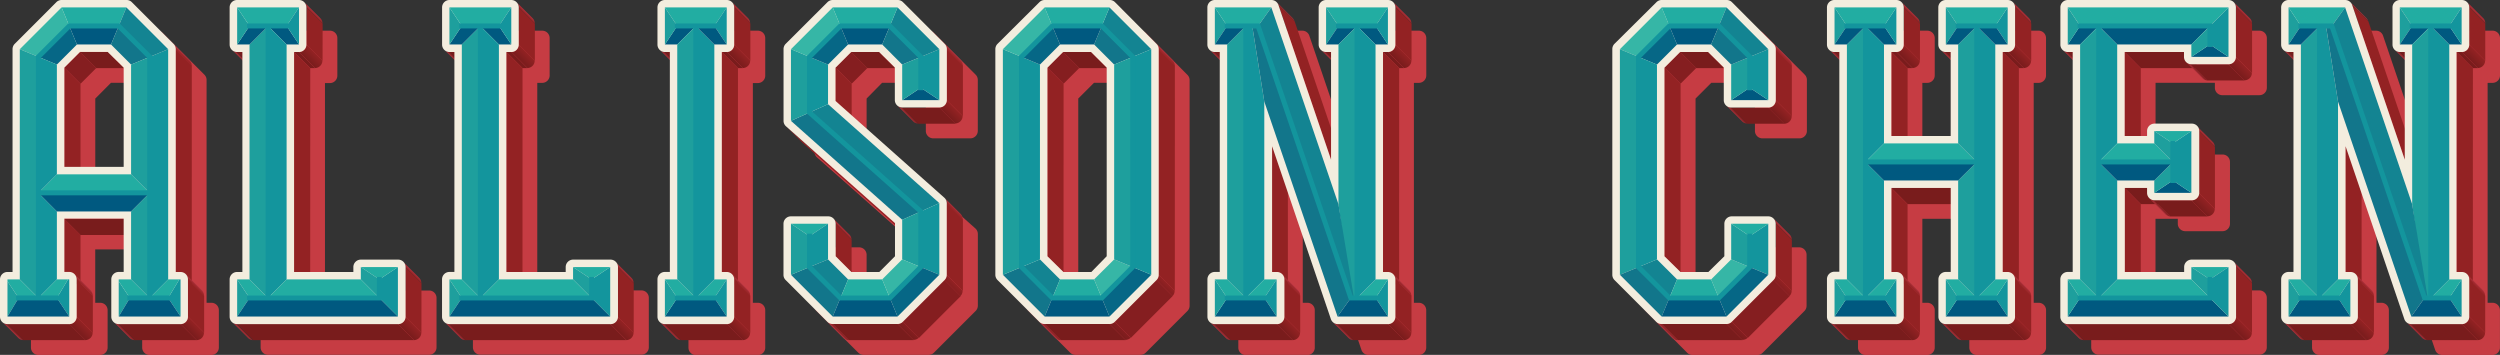 <svg id="ba5e0e6d-37f8-4bce-814b-ef9d9c0150e0" data-name="圖層 1" xmlns="http://www.w3.org/2000/svg" xmlns:xlink="http://www.w3.org/1999/xlink" viewBox="0 0 468.58 66.51"><rect x="0" y="0" width="468.58" height="66.51" fill="#333333" stroke="none"/><defs><style>.acb0da15-dda8-4c09-b07d-a116710ff102{fill:#c63c43;}.eca4c2f3-78f9-468f-aabc-b0fc2a0ee6b9{isolation:isolate;}.a21ec4bd-9e9b-4a53-a1fa-a36cac280f14{fill:#851e20;}.e9af34fc-2dc9-448d-ab4c-461aed333ca8{fill:#791c1c;}.a7c3bb57-832d-43f9-ae23-1969e542c194{fill:url(#fe73c780-7b9f-4db0-8cd6-6cbcc6302edb);}.b0cf6e02-7ebb-4b69-9d5c-70baba3b048b{fill:#932223;}.b0e5a60c-c648-4fdb-874e-a02d1493e0c0{fill:url(#adbbfd52-7d4c-424e-9f96-791c42785149);}.b726835c-c18b-423c-ba1f-fe4fe866b8af{fill:url(#e835d0da-c7db-4384-90f3-6836e3b318ba);}.b49441eb-42c0-4b73-a0fa-9802c01b3597{fill:url(#a0c03fcf-97e4-4616-a8f7-d184783fec10);}.a576b800-59b2-41b3-aa2a-3dd8c0227d77{fill:url(#ed5c20ca-4d50-4f7d-b730-69156168895a);}.af4deb9e-699f-4673-a843-4f5352e3bec8{fill:url(#b96dd213-9f03-4ad6-aeeb-b537e239b210);}.fcf4e9a8-d944-40dc-9baf-9969f3ae575c{fill:url(#a6653c2f-50ed-40c4-ae88-a748bb37561c);}.ad534c8c-035c-40f5-8e1f-8b3c1600014f{fill:#f3edde;}.bfbb4ff0-0aca-4a41-900e-16f2513bfdcd{fill:none;}.bedbc1bc-cc5b-4dea-ab06-38c4384486f2{fill:#22ada2;}.a71dcd24-0473-4448-a3c7-796762d09f50{fill:#13959d;}.e6da05b2-1184-481a-ba68-e80ead6e6abc{fill:#1e9f9d;}.a7f2ff35-f36c-4c30-a93a-4894b3098e91{fill:#36b6a6;}.b75b477a-a5b6-45bf-8f74-e7147f58fdf2{fill:#005980;}.a2526fea-9dd1-4a2e-8a82-4b4d18887935{fill:#12768b;}.fb9a6690-346e-4a02-81ff-24a2d18513dd{fill:#066786;}.b355a42a-5d33-447a-830b-a7122b3c05d5{fill:#138492;}.aca33783-b79f-4fa3-9c46-21eaa90809dd{fill:url(#b5c3edab-6fad-46d8-b5c7-a9099ebf42a7);}.a0530788-3ff3-464a-af03-0ceeae5b57a6{fill:url(#b0dbca7a-50ed-4215-81ea-e0cf842b6b43);}.b3dbcb97-a3b3-4f31-8791-e880d62a1afa{fill:url(#f651c6a7-971b-4016-8ee8-0bff8ea4b5f3);}.a2f3f830-7b0c-4748-86cb-d5825dbd8171{fill:url(#a2d0c60e-5f32-4597-b3ba-66312699619b);}.b499c98f-ed80-45f5-ba0b-407232ea5d76{fill:url(#bbfb5448-723d-44cb-a18b-a66ca25b34ad);}.a4d25f77-3150-48a3-8a48-38bd90a8c7cb{fill:url(#a6e0a3ed-d1d1-47e2-ba2f-dea351c641ac);}.e0134884-b0d3-44b0-9cb2-2c52390ff844{fill:url(#a80b50b1-5ef2-428b-b49b-86d5c7ee61df);}.fc5e6560-0bfc-4129-83d2-7636992f390e{fill:url(#ea61462f-cc55-4c19-b5aa-87aea12a38a0);}.a0f075ef-63bb-4dd4-b0c6-62e3160c0d6a{fill:url(#fd47f6d5-7235-4f9f-ac59-4ed3032b9287);}.be017e2a-8f9a-433a-855e-24440518fadf{fill:url(#b8a78e6c-e39d-4356-8a80-ff9eda632f77);}.b6302f18-a0f5-49d8-95d4-260510aed302{fill:url(#b1ae6646-66e4-47c6-81ac-04371060b2b0);}.fd4cc8a8-911e-4a91-b95e-4cd8765a9993{fill:url(#a1eb25ac-18a1-4f14-a954-5ee8d7b77222);}.af360a49-2a4b-4bb1-8a72-845f02945bdb{fill:url(#ee243a89-2112-4c81-99b2-70e95230d9f1);}.a1d38f20-e0d8-445f-8d83-4dab8499df4f{fill:url(#e0fb3c89-ea3b-4d69-b416-bcc7908d5186);}.b691a06f-bc81-4017-b95a-b4e85f24f560{fill:url(#bcc2953a-c4bc-46e9-8afa-75836a855cb4);}.e185e930-39b7-4cc9-b695-02e2e9f839cb{fill:url(#aa80782c-8b54-4377-9d89-f2e50ebc4764);}.e5c00461-5603-4c9c-8051-cf0b4eefcab2{fill:url(#a42b6a49-08b3-4be3-8856-6b696a05b2b4);}.ea91e06b-4522-4ab1-b2ef-4a12d3543123{fill:url(#f4e76df2-821f-46f4-9ac8-7d718ffbd7d1);}.b776163b-6693-4fe0-beba-ed734db097f2{fill:url(#be0e8be2-d191-4eef-9572-190a44c22a1c);}.e91ef7e7-3ff1-4e9f-9a6d-a32e301bbf11{fill:url(#a2c75c1b-a749-47b5-8c08-da62c5fccd65);}.ede2e273-5b22-46cd-b997-89b6ce83ec37{fill:url(#b1646435-b24a-42fe-8cdb-01bf2d7e0091);}.a755d6a4-54f0-4d99-9063-96f63015b91b{fill:url(#bad6723c-f341-4d44-b4b9-95453c20ac15);}.a3155f8d-21bf-4c7e-a5bf-45873f74227e{fill:url(#e318163f-c067-47f8-ad7c-773217928609);}.fefd6105-d4ec-42d1-84f6-d99ac8bc8257{fill:url(#ae465411-8633-4726-a0de-1548c2f72a8c);}.be3fe16d-fb54-49d1-85df-d8b796cd6c87{fill:url(#bb20579f-03d5-49bc-bfa6-53fb5e61650b);}.b3dcc797-cd41-4a13-9ff0-d0aa7fb18159{fill:url(#a9183dbb-ae49-41d5-866a-a57bc2d265e3);}.af5bcc7f-42c4-4205-ab72-aee4a3fcd7bb{fill:url(#f2fd89aa-7f9f-4e99-a817-690aa5e3b566);}.ae430597-8319-4bcc-800d-1036c0160db1{fill:url(#a97a07e0-4928-4030-977e-aa63b9dc5e8f);}.fd8cb200-775a-4e97-9342-639923a60e8f{fill:url(#adebc7da-2db9-443e-bb18-6c02ede32dd1);}.a7a41aae-ffc6-4b16-a482-622f868e5c25{fill:url(#f520faa7-68bb-48e1-bbfb-3bc54d54dcc8);}.a115f278-49b8-47cf-849f-346af0f859c3{fill:url(#b8dd0f73-4dea-4c24-bc68-e89511640764);}.fe97b345-550f-4e02-9593-33a2a012549e{fill:url(#e75d1516-3c33-47bf-995d-3d1d08f971d7);}.af19a8cb-b133-4d37-bb8d-6103c6e32524{fill:url(#fce48dd2-aef3-49fa-b27f-16e0f31df6d3);}.b4a48fa6-b59d-475e-8e3a-bfd9ecf6739f{fill:url(#b8552986-0e4f-47ff-bb5b-a07008ada15b);}.f14bb881-de39-47ca-b2be-1882a9a6d5f0{fill:url(#ac3fe346-b242-4458-aa17-860cb558787d);}.b383eeb7-ef22-4cd5-98d2-ade066c90c41{fill:url(#a7ecf50e-4e71-443a-9d0f-322abbb7d78d);}.eb76870b-0554-498e-95ae-a66bd4f969ca{fill:url(#b70ea52c-e089-400b-ad5e-b4cccb2e1b48);}.a9c01253-87ba-4f33-865b-a8a22a909302{fill:url(#a09ebcec-5e76-4a78-9cf6-bdc558587a36);}.ab451b39-82bc-4f0a-852b-b1921a17cf3d{fill:url(#ec9e2a2c-8178-465b-a4ba-323baed20930);}.e5cff280-2bb9-403b-9aa1-04f821827fb1{fill:url(#a64f90fa-d59f-4c8a-8880-5e15df462066);}.a25b8523-1fe4-42e9-8bd2-387f5339fdba{fill:url(#a44157a6-eb44-4074-a3ed-5680ea4f8d08);}.eec8ba18-3689-4b98-9bc5-46ab193fd88a{fill:url(#bff90196-f5ae-4eb1-b3f2-92de05964017);}.a400fecc-1954-437f-9039-7c79acbfeb21{fill:url(#f2e77e71-6113-4c78-8622-2636bdd9c8d7);}.a5be6929-cea2-4890-b03b-4e30699d7433{fill:url(#b9e86412-c43e-4be1-8864-527c0d55e0ff);}.bfac4e58-1ad4-4257-b0de-afc05f1c32e5{fill:url(#ad6096ec-ff20-4545-8322-14204de4df77);}.a7527a9b-961c-4000-972c-b960f9175547{fill:url(#ecb456ed-002f-4604-91df-c3d0e14c32bd);}.a91932ff-6f25-4d4b-a59e-63d22c7de9e7{fill:url(#a014d657-fdc5-4919-8515-ccde16bad442);}.b8f376bd-86c5-4dd3-ad97-5665dbbc7116{fill:url(#e5908854-5307-4b2d-8af4-db2f8a0d1648);}.ae0b4a42-5af6-48ab-bec3-dc76374cd7a5{fill:url(#ae657f62-6b9e-406a-b4b4-e12083afd7df);}.b5da4864-58b3-4a6b-837d-1d52e4e430d7{fill:url(#fbc21016-9370-4bd7-90e4-494c521d981c);}.a24c69e5-0909-4f71-8154-c2ee3d4e612d{fill:url(#bdc11f59-3dc8-4415-ae36-9984c8859e58);}.b89d13cd-d1cd-4993-a44a-85b32cafbfb7{fill:url(#b466059a-b69c-4aeb-ba09-d2133079bea4);}.e43cb1dc-f41a-4301-abe6-d13004f557a1{fill:url(#b8c68008-504d-4eef-83ca-4c324226e040);}.add899e7-c768-498b-883a-c543b09b47c7{fill:url(#bcb23bbd-a3ee-48c0-a795-3c953a777140);}.f340d429-eced-4363-9489-8b00795798b0{fill:url(#b4d1afbd-b9bd-449a-9774-30d321530cbc);}.accafc62-7ac4-428e-a64e-e9766db7f38c{fill:url(#a7b42ef3-d6e6-4f65-bb70-7a0c01f1e400);}.a2d501ae-fca3-4e7c-b920-3294c56b1546{fill:url(#a298205d-c06d-4e5d-9be8-be6771c7e56c);}.f16c5262-58de-4d88-aed8-f6d48e1947d4{fill:url(#be352d0b-ff0b-4a3e-999b-1d9025fec6b8);}.f49c2a2a-e05d-4b26-b83e-51075b64cb09{fill:url(#f29b8954-21a4-46e1-87ed-5f53a83b0c47);}.ad7a030e-8bc2-48f9-bcd8-bb3babdff8a2{fill:url(#b4dd8af8-4ef5-4572-8cef-58198768c4b5);}.a52847c3-0e96-4208-a783-bf283a75c3a1{fill:url(#aaffd0ae-ed9a-47e0-91eb-83b15d65565c);}.e0a82f69-9567-4d01-b5fb-5c6e1efd6529{fill:url(#e7b7ab99-8739-47f4-a486-195fb8e56cde);}.ed42c0f6-ffa2-406f-b8ac-4323a64488f1{fill:url(#bd1c04a8-2cd2-417c-bb82-5d8088de7ccd);}.bed9cc7d-f863-4cfa-9fbc-11e77bd1251b{fill:url(#b22f4242-c664-47df-8ef6-2d4c50770770);}.a7d1c293-da8f-4ae9-a2ee-3e6f320731a4{fill:url(#a5dda224-8a64-4e77-94b8-df13eff412bb);}.b5c64700-4008-4b78-9c56-0ce3c43da4dd{fill:url(#ebe02e3f-99e9-4e0d-ad38-b247e6d744b9);}.a5b6bee6-e281-4863-8e1d-66a8c1849c8b{fill:url(#a75e0242-290d-4853-9211-745b984218aa);}.e879870e-7e1c-45d8-afdb-6d53c8271419{fill:url(#b0295c54-0b0c-48e9-990f-bb20d8c06442);}.b7551031-99b0-4465-8657-258a8a6ae522{fill:url(#f5941068-55a0-4dd5-857b-f78653dde420);}.fcd86e70-8545-4bb5-995d-242930eb3cd1{fill:url(#a0dca9fb-d603-4bec-9918-565f4a27aebb);}.b1940dd1-c30e-4323-827a-6b40b2846830{fill:url(#fd0f51c4-e181-49e7-9494-b7cc5fef41e6);}.aa8b39a5-cd68-4c29-a876-fcbca05e691f{fill:url(#e5b1939c-19cf-45c8-8947-1100afb765c2);}.abaf50d9-bf08-4dfe-b0d4-19aef361f760{fill:url(#a1e333ee-e663-4f79-8b86-59fa58724c99);}.fd3c7c2d-39e4-43e9-8397-c7d466b276ae{fill:url(#a64c440f-0c4b-4ead-9957-7ab5449bcd0d);}.e5e64133-2214-4112-8d8c-df26058d648b{fill:url(#f8f0da3f-f019-4d3b-97de-cb00e778f1f1);}.fc5777e8-e3dd-4cd0-bfb7-6c0324b0aa31{fill:url(#f50832fe-8078-4df1-a34e-2cbbbdcf86da);}.e7733997-a2f9-4e86-b57d-ba0282496579{fill:url(#e52e9a06-80ef-4d09-9208-fb999bd90f14);}.f98bc251-d0b9-40e7-909e-a4709975fcfd{fill:url(#ba6b8f81-2bc6-4a6b-94e1-9a1fa526b56c);}.ba334b78-81d3-40b9-bde2-edb85c2b16d4{fill:url(#e7b7473b-c5d0-4474-a10a-52aeb7584d9f);}.fab45b7e-aa90-4795-9fe1-b2a0fe04be85{fill:url(#abe841df-ce80-436e-b31a-0184e0383c83);}.f513d96f-b16f-4e4d-85e5-adab4f08bab0{fill:url(#a737cf89-bc68-46cd-91ae-229f1642aa51);}</style><linearGradient id="fe73c780-7b9f-4db0-8cd6-6cbcc6302edb" x1="33.66" y1="10.64" x2="33.94" y2="10.35" gradientUnits="userSpaceOnUse"><stop offset="0" stop-color="#932223"/><stop offset="1" stop-color="#ae313b"/></linearGradient><linearGradient id="adbbfd52-7d4c-424e-9f96-791c42785149" x1="1.85" y1="62.42" x2="2.13" y2="62.13" gradientUnits="userSpaceOnUse"><stop offset="0" stop-color="#ae313b"/><stop offset="1" stop-color="#7b1d1d"/></linearGradient><linearGradient id="e835d0da-c7db-4384-90f3-6836e3b318ba" x1="15.11" y1="53.79" x2="15.4" y2="53.5" xlink:href="#fe73c780-7b9f-4db0-8cd6-6cbcc6302edb"/><linearGradient id="a0c03fcf-97e4-4616-a8f7-d184783fec10" x1="14.21" y1="62.62" x2="15.6" y2="61.23" gradientUnits="userSpaceOnUse"><stop offset="0" stop-color="#791c1c"/><stop offset="1" stop-color="#932223"/></linearGradient><linearGradient id="ed5c20ca-4d50-4f7d-b730-69156168895a" x1="22.7" y1="62.42" x2="22.99" y2="62.13" xlink:href="#adbbfd52-7d4c-424e-9f96-791c42785149"/><linearGradient id="b96dd213-9f03-4ad6-aeeb-b537e239b210" x1="35.97" y1="53.79" x2="36.26" y2="53.5" xlink:href="#fe73c780-7b9f-4db0-8cd6-6cbcc6302edb"/><linearGradient id="a6653c2f-50ed-40c4-ae88-a748bb37561c" x1="35.07" y1="62.62" x2="36.46" y2="61.23" xlink:href="#a0c03fcf-97e4-4616-a8f7-d184783fec10"/><linearGradient id="b5c3edab-6fad-46d8-b5c7-a9099ebf42a7" x1="333.56" y1="10.64" x2="333.85" y2="10.35" xlink:href="#fe73c780-7b9f-4db0-8cd6-6cbcc6302edb"/><linearGradient id="b0dbca7a-50ed-4215-81ea-e0cf842b6b43" x1="324.93" y1="21.86" x2="325.22" y2="21.58" xlink:href="#adbbfd52-7d4c-424e-9f96-791c42785149"/><linearGradient id="f651c6a7-971b-4016-8ee8-0bff8ea4b5f3" x1="332.66" y1="22.07" x2="334.05" y2="20.68" xlink:href="#a0c03fcf-97e4-4616-a8f7-d184783fec10"/><linearGradient id="a2d0c60e-5f32-4597-b3ba-66312699619b" x1="311.9" y1="62.42" x2="312.19" y2="62.13" xlink:href="#adbbfd52-7d4c-424e-9f96-791c42785149"/><linearGradient id="bbfb5448-723d-44cb-a18b-a66ca25b34ad" x1="333.56" y1="43.36" x2="333.85" y2="43.07" xlink:href="#fe73c780-7b9f-4db0-8cd6-6cbcc6302edb"/><linearGradient id="a6e0a3ed-d1d1-47e2-ba2f-dea351c641ac" x1="324.83" y1="62.62" x2="325.52" y2="61.93" gradientUnits="userSpaceOnUse"><stop offset="0" stop-color="#791c1c"/><stop offset="1" stop-color="#851e20"/></linearGradient><linearGradient id="a80b50b1-5ef2-428b-b49b-86d5c7ee61df" x1="333.35" y1="54.1" x2="334.05" y2="53.4" gradientUnits="userSpaceOnUse"><stop offset="0" stop-color="#851e20"/><stop offset="1" stop-color="#932223"/></linearGradient><linearGradient id="ea61462f-cc55-4c19-b5aa-87aea12a38a0" x1="388.02" y1="11.44" x2="388.3" y2="11.15" xlink:href="#adbbfd52-7d4c-424e-9f96-791c42785149"/><linearGradient id="fd47f6d5-7235-4f9f-ac59-4ed3032b9287" x1="419.82" y1="2.81" x2="420.11" y2="2.52" xlink:href="#fe73c780-7b9f-4db0-8cd6-6cbcc6302edb"/><linearGradient id="b8a78e6c-e39d-4356-8a80-ff9eda632f77" x1="411.19" y1="13.75" x2="411.48" y2="13.47" xlink:href="#adbbfd52-7d4c-424e-9f96-791c42785149"/><linearGradient id="b1ae6646-66e4-47c6-81ac-04371060b2b0" x1="418.92" y1="13.96" x2="420.31" y2="12.57" xlink:href="#a0c03fcf-97e4-4616-a8f7-d184783fec10"/><linearGradient id="a1eb25ac-18a1-4f14-a954-5ee8d7b77222" x1="412.86" y1="25.98" x2="413.15" y2="25.69" xlink:href="#fe73c780-7b9f-4db0-8cd6-6cbcc6302edb"/><linearGradient id="ee243a89-2112-4c81-99b2-70e95230d9f1" x1="404.23" y1="39.24" x2="404.52" y2="38.96" xlink:href="#adbbfd52-7d4c-424e-9f96-791c42785149"/><linearGradient id="e0fb3c89-ea3b-4d69-b416-bcc7908d5186" x1="388.01" y1="62.42" x2="388.3" y2="62.13" xlink:href="#adbbfd52-7d4c-424e-9f96-791c42785149"/><linearGradient id="bcc2953a-c4bc-46e9-8afa-75836a855cb4" x1="411.96" y1="39.45" x2="413.35" y2="38.06" xlink:href="#a0c03fcf-97e4-4616-a8f7-d184783fec10"/><linearGradient id="aa80782c-8b54-4377-9d89-f2e50ebc4764" x1="419.81" y1="51.47" x2="420.1" y2="51.18" xlink:href="#fe73c780-7b9f-4db0-8cd6-6cbcc6302edb"/><linearGradient id="a42b6a49-08b3-4be3-8856-6b696a05b2b4" x1="418.91" y1="62.62" x2="420.3" y2="61.23" xlink:href="#a0c03fcf-97e4-4616-a8f7-d184783fec10"/><linearGradient id="f4e76df2-821f-46f4-9ac8-7d718ffbd7d1" x1="344.31" y1="11.44" x2="344.6" y2="11.15" xlink:href="#adbbfd52-7d4c-424e-9f96-791c42785149"/><linearGradient id="be0e8be2-d191-4eef-9572-190a44c22a1c" x1="357.58" y1="2.81" x2="357.86" y2="2.52" xlink:href="#fe73c780-7b9f-4db0-8cd6-6cbcc6302edb"/><linearGradient id="a2c75c1b-a749-47b5-8c08-da62c5fccd65" x1="356.68" y1="11.64" x2="358.07" y2="10.25" xlink:href="#a0c03fcf-97e4-4616-a8f7-d184783fec10"/><linearGradient id="b1646435-b24a-42fe-8cdb-01bf2d7e0091" x1="365.17" y1="11.44" x2="365.45" y2="11.15" xlink:href="#adbbfd52-7d4c-424e-9f96-791c42785149"/><linearGradient id="bad6723c-f341-4d44-b4b9-95453c20ac15" x1="378.43" y1="2.81" x2="378.72" y2="2.52" xlink:href="#fe73c780-7b9f-4db0-8cd6-6cbcc6302edb"/><linearGradient id="e318163f-c067-47f8-ad7c-773217928609" x1="377.53" y1="11.64" x2="378.92" y2="10.25" xlink:href="#a0c03fcf-97e4-4616-a8f7-d184783fec10"/><linearGradient id="ae465411-8633-4726-a0de-1548c2f72a8c" x1="344.3" y1="62.42" x2="344.59" y2="62.13" xlink:href="#adbbfd52-7d4c-424e-9f96-791c42785149"/><linearGradient id="bb20579f-03d5-49bc-bfa6-53fb5e61650b" x1="357.57" y1="53.79" x2="357.86" y2="53.5" xlink:href="#fe73c780-7b9f-4db0-8cd6-6cbcc6302edb"/><linearGradient id="a9183dbb-ae49-41d5-866a-a57bc2d265e3" x1="356.67" y1="62.62" x2="358.06" y2="61.23" xlink:href="#a0c03fcf-97e4-4616-a8f7-d184783fec10"/><linearGradient id="f2fd89aa-7f9f-4e99-a817-690aa5e3b566" x1="365.16" y1="62.42" x2="365.44" y2="62.13" xlink:href="#adbbfd52-7d4c-424e-9f96-791c42785149"/><linearGradient id="a97a07e0-4928-4030-977e-aa63b9dc5e8f" x1="378.42" y1="53.79" x2="378.71" y2="53.5" xlink:href="#fe73c780-7b9f-4db0-8cd6-6cbcc6302edb"/><linearGradient id="adebc7da-2db9-443e-bb18-6c02ede32dd1" x1="377.52" y1="62.62" x2="378.91" y2="61.23" xlink:href="#a0c03fcf-97e4-4616-a8f7-d184783fec10"/><linearGradient id="f520faa7-68bb-48e1-bbfb-3bc54d54dcc8" x1="125.08" y1="11.44" x2="125.37" y2="11.15" xlink:href="#adbbfd52-7d4c-424e-9f96-791c42785149"/><linearGradient id="b8dd0f73-4dea-4c24-bc68-e89511640764" x1="138.35" y1="2.81" x2="138.64" y2="2.52" xlink:href="#fe73c780-7b9f-4db0-8cd6-6cbcc6302edb"/><linearGradient id="e75d1516-3c33-47bf-995d-3d1d08f971d7" x1="137.45" y1="11.64" x2="138.84" y2="10.25" xlink:href="#a0c03fcf-97e4-4616-a8f7-d184783fec10"/><linearGradient id="fce48dd2-aef3-49fa-b27f-16e0f31df6d3" x1="125.07" y1="62.42" x2="125.36" y2="62.13" xlink:href="#adbbfd52-7d4c-424e-9f96-791c42785149"/><linearGradient id="b8552986-0e4f-47ff-bb5b-a07008ada15b" x1="138.34" y1="53.79" x2="138.63" y2="53.5" xlink:href="#fe73c780-7b9f-4db0-8cd6-6cbcc6302edb"/><linearGradient id="ac3fe346-b242-4458-aa17-860cb558787d" x1="137.44" y1="62.62" x2="138.83" y2="61.23" xlink:href="#a0c03fcf-97e4-4616-a8f7-d184783fec10"/><linearGradient id="a7ecf50e-4e71-443a-9d0f-322abbb7d78d" x1="44.91" y1="11.44" x2="45.2" y2="11.15" xlink:href="#adbbfd52-7d4c-424e-9f96-791c42785149"/><linearGradient id="b70ea52c-e089-400b-ad5e-b4cccb2e1b48" x1="58.18" y1="2.81" x2="58.46" y2="2.52" xlink:href="#fe73c780-7b9f-4db0-8cd6-6cbcc6302edb"/><linearGradient id="a09ebcec-5e76-4a78-9cf6-bdc558587a36" x1="57.28" y1="11.64" x2="58.67" y2="10.25" xlink:href="#a0c03fcf-97e4-4616-a8f7-d184783fec10"/><linearGradient id="ec9e2a2c-8178-465b-a4ba-323baed20930" x1="44.9" y1="62.42" x2="45.19" y2="62.13" xlink:href="#adbbfd52-7d4c-424e-9f96-791c42785149"/><linearGradient id="a64f90fa-d59f-4c8a-8880-5e15df462066" x1="76.71" y1="51.47" x2="76.99" y2="51.18" xlink:href="#fe73c780-7b9f-4db0-8cd6-6cbcc6302edb"/><linearGradient id="a44157a6-eb44-4074-a3ed-5680ea4f8d08" x1="75.8" y1="62.62" x2="77.2" y2="61.23" xlink:href="#a0c03fcf-97e4-4616-a8f7-d184783fec10"/><linearGradient id="bff90196-f5ae-4eb1-b3f2-92de05964017" x1="84.7" y1="11.44" x2="84.99" y2="11.15" xlink:href="#adbbfd52-7d4c-424e-9f96-791c42785149"/><linearGradient id="f2e77e71-6113-4c78-8622-2636bdd9c8d7" x1="97.96" y1="2.81" x2="98.25" y2="2.52" xlink:href="#fe73c780-7b9f-4db0-8cd6-6cbcc6302edb"/><linearGradient id="b9e86412-c43e-4be1-8864-527c0d55e0ff" x1="97.06" y1="11.64" x2="98.45" y2="10.25" xlink:href="#a0c03fcf-97e4-4616-a8f7-d184783fec10"/><linearGradient id="ad6096ec-ff20-4545-8322-14204de4df77" x1="84.69" y1="62.42" x2="84.98" y2="62.13" xlink:href="#adbbfd52-7d4c-424e-9f96-791c42785149"/><linearGradient id="ecb456ed-002f-4604-91df-c3d0e14c32bd" x1="116.49" y1="51.47" x2="116.78" y2="51.18" xlink:href="#fe73c780-7b9f-4db0-8cd6-6cbcc6302edb"/><linearGradient id="a014d657-fdc5-4919-8515-ccde16bad442" x1="115.59" y1="62.62" x2="116.98" y2="61.23" xlink:href="#a0c03fcf-97e4-4616-a8f7-d184783fec10"/><linearGradient id="e5908854-5307-4b2d-8af4-db2f8a0d1648" x1="228.16" y1="11.44" x2="228.44" y2="11.15" xlink:href="#adbbfd52-7d4c-424e-9f96-791c42785149"/><linearGradient id="ae657f62-6b9e-406a-b4b4-e12083afd7df" x1="240.49" y1="2.49" x2="240.59" y2="2.39" xlink:href="#fe73c780-7b9f-4db0-8cd6-6cbcc6302edb"/><linearGradient id="fbc21016-9370-4bd7-90e4-494c521d981c" x1="249.01" y1="11.44" x2="249.3" y2="11.15" xlink:href="#adbbfd52-7d4c-424e-9f96-791c42785149"/><linearGradient id="bdc11f59-3dc8-4415-ae36-9984c8859e58" x1="262.28" y1="2.81" x2="262.57" y2="2.52" xlink:href="#fe73c780-7b9f-4db0-8cd6-6cbcc6302edb"/><linearGradient id="b466059a-b69c-4aeb-ba09-d2133079bea4" x1="261.38" y1="11.64" x2="262.77" y2="10.25" xlink:href="#a0c03fcf-97e4-4616-a8f7-d184783fec10"/><linearGradient id="b8c68008-504d-4eef-83ca-4c324226e040" x1="228.15" y1="62.42" x2="228.43" y2="62.13" xlink:href="#adbbfd52-7d4c-424e-9f96-791c42785149"/><linearGradient id="bcb23bbd-a3ee-48c0-a795-3c953a777140" x1="241.41" y1="53.79" x2="241.7" y2="53.5" xlink:href="#fe73c780-7b9f-4db0-8cd6-6cbcc6302edb"/><linearGradient id="b4d1afbd-b9bd-449a-9774-30d321530cbc" x1="240.51" y1="62.62" x2="241.9" y2="61.23" xlink:href="#a0c03fcf-97e4-4616-a8f7-d184783fec10"/><linearGradient id="a7b42ef3-d6e6-4f65-bb70-7a0c01f1e400" x1="251.15" y1="62.42" x2="251.44" y2="62.13" xlink:href="#adbbfd52-7d4c-424e-9f96-791c42785149"/><linearGradient id="a298205d-c06d-4e5d-9be8-be6771c7e56c" x1="262.27" y1="53.79" x2="262.56" y2="53.5" xlink:href="#fe73c780-7b9f-4db0-8cd6-6cbcc6302edb"/><linearGradient id="be352d0b-ff0b-4a3e-999b-1d9025fec6b8" x1="261.37" y1="62.62" x2="262.76" y2="61.23" xlink:href="#a0c03fcf-97e4-4616-a8f7-d184783fec10"/><linearGradient id="f29b8954-21a4-46e1-87ed-5f53a83b0c47" x1="429.41" y1="11.44" x2="429.69" y2="11.15" xlink:href="#adbbfd52-7d4c-424e-9f96-791c42785149"/><linearGradient id="b4dd8af8-4ef5-4572-8cef-58198768c4b5" x1="441.74" y1="2.49" x2="441.84" y2="2.39" xlink:href="#fe73c780-7b9f-4db0-8cd6-6cbcc6302edb"/><linearGradient id="aaffd0ae-ed9a-47e0-91eb-83b15d65565c" x1="450.26" y1="11.44" x2="450.55" y2="11.15" xlink:href="#adbbfd52-7d4c-424e-9f96-791c42785149"/><linearGradient id="e7b7ab99-8739-47f4-a486-195fb8e56cde" x1="463.53" y1="2.81" x2="463.82" y2="2.52" xlink:href="#fe73c780-7b9f-4db0-8cd6-6cbcc6302edb"/><linearGradient id="bd1c04a8-2cd2-417c-bb82-5d8088de7ccd" x1="462.63" y1="11.64" x2="464.02" y2="10.25" xlink:href="#a0c03fcf-97e4-4616-a8f7-d184783fec10"/><linearGradient id="b22f4242-c664-47df-8ef6-2d4c50770770" x1="429.4" y1="62.42" x2="429.69" y2="62.13" xlink:href="#adbbfd52-7d4c-424e-9f96-791c42785149"/><linearGradient id="a5dda224-8a64-4e77-94b8-df13eff412bb" x1="442.66" y1="53.79" x2="442.95" y2="53.5" xlink:href="#fe73c780-7b9f-4db0-8cd6-6cbcc6302edb"/><linearGradient id="ebe02e3f-99e9-4e0d-ad38-b247e6d744b9" x1="441.76" y1="62.62" x2="443.15" y2="61.23" xlink:href="#a0c03fcf-97e4-4616-a8f7-d184783fec10"/><linearGradient id="a75e0242-290d-4853-9211-745b984218aa" x1="452.4" y1="62.42" x2="452.69" y2="62.13" xlink:href="#adbbfd52-7d4c-424e-9f96-791c42785149"/><linearGradient id="b0295c54-0b0c-48e9-990f-bb20d8c06442" x1="463.52" y1="53.79" x2="463.81" y2="53.5" xlink:href="#fe73c780-7b9f-4db0-8cd6-6cbcc6302edb"/><linearGradient id="f5941068-55a0-4dd5-857b-f78653dde420" x1="462.62" y1="62.62" x2="464.01" y2="61.23" xlink:href="#a0c03fcf-97e4-4616-a8f7-d184783fec10"/><linearGradient id="a0dca9fb-d603-4bec-9918-565f4a27aebb" x1="217.92" y1="10.64" x2="218.2" y2="10.35" xlink:href="#fe73c780-7b9f-4db0-8cd6-6cbcc6302edb"/><linearGradient id="fd0f51c4-e181-49e7-9494-b7cc5fef41e6" x1="196.25" y1="62.42" x2="196.54" y2="62.13" xlink:href="#adbbfd52-7d4c-424e-9f96-791c42785149"/><linearGradient id="e5b1939c-19cf-45c8-8947-1100afb765c2" x1="209.18" y1="62.62" x2="209.87" y2="61.93" xlink:href="#a6e0a3ed-d1d1-47e2-ba2f-dea351c641ac"/><linearGradient id="a1e333ee-e663-4f79-8b86-59fa58724c99" x1="217.71" y1="54.1" x2="218.4" y2="53.4" xlink:href="#a80b50b1-5ef2-428b-b49b-86d5c7ee61df"/><linearGradient id="a64c440f-0c4b-4ead-9957-7ab5449bcd0d" x1="178.19" y1="10.64" x2="178.48" y2="10.35" xlink:href="#fe73c780-7b9f-4db0-8cd6-6cbcc6302edb"/><linearGradient id="f8f0da3f-f019-4d3b-97de-cb00e778f1f1" x1="169.56" y1="21.86" x2="169.85" y2="21.58" xlink:href="#adbbfd52-7d4c-424e-9f96-791c42785149"/><linearGradient id="f50832fe-8078-4df1-a34e-2cbbbdcf86da" x1="177.29" y1="22.07" x2="178.68" y2="20.68" xlink:href="#a0c03fcf-97e4-4616-a8f7-d184783fec10"/><linearGradient id="e52e9a06-80ef-4d09-9208-fb999bd90f14" x1="157.33" y1="43.36" x2="157.62" y2="43.07" xlink:href="#fe73c780-7b9f-4db0-8cd6-6cbcc6302edb"/><linearGradient id="ba6b8f81-2bc6-4a6b-94e1-9a1fa526b56c" x1="178.19" y1="39.48" x2="178.48" y2="39.19" xlink:href="#fe73c780-7b9f-4db0-8cd6-6cbcc6302edb"/><linearGradient id="e7b7473b-c5d0-4474-a10a-52aeb7584d9f" x1="156.53" y1="62.42" x2="156.82" y2="62.13" xlink:href="#adbbfd52-7d4c-424e-9f96-791c42785149"/><linearGradient id="abe841df-ce80-436e-b31a-0184e0383c83" x1="169.46" y1="62.62" x2="170.15" y2="61.93" xlink:href="#a6e0a3ed-d1d1-47e2-ba2f-dea351c641ac"/><linearGradient id="a737cf89-bc68-46cd-91ae-229f1642aa51" x1="177.98" y1="54.1" x2="178.68" y2="53.4" xlink:href="#a80b50b1-5ef2-428b-b49b-86d5c7ee61df"/></defs><path class="acb0da15-dda8-4c09-b07d-a116710ff102" d="M39.2,57a1.39,1.39,0,0,1,1.39,1.39v7a1.39,1.39,0,0,1-1.39,1.39H27.61a1.39,1.39,0,0,1-1.39-1.39v-7A1.4,1.4,0,0,1,27.62,57h.92v-10H17.42V57h.93a1.39,1.39,0,0,1,1.39,1.39v7a1.4,1.4,0,0,1-1.4,1.39H6.76a1.39,1.39,0,0,1-1.39-1.39v-7A1.39,1.39,0,0,1,6.76,57h.93V15.26a1.39,1.39,0,0,1,.41-1l7.83-7.83a1.41,1.41,0,0,1,1-.41H29.06a1.41,1.41,0,0,1,1,.41l7.83,7.83a1.38,1.38,0,0,1,.4,1V57ZM28.55,37.32V18.72l-2.94-2.95H20.37l-2.94,2.95v18.6H28.55" transform="translate(0.43 -0.25)"/><g class="eca4c2f3-78f9-468f-aabc-b0fc2a0ee6b9"><rect class="a21ec4bd-9e9b-4a53-a1fa-a36cac280f14" x="12.54" y="10.82" width="4.16" height="4.29" transform="translate(-4.46 13.89) rotate(-45)"/><polygon class="e9af34fc-2dc9-448d-ab4c-461aed333ca8" points="20.24 9.73 23.27 12.77 18.03 12.77 15 9.73 20.24 9.73"/><path class="a7c3bb57-832d-43f9-ae23-1969e542c194" d="M32.08,8.48l3,3a1.34,1.34,0,0,1,.41,1l-3-3A1.41,1.41,0,0,0,32.08,8.48Z" transform="translate(0.43 -0.25)"/><polygon class="b0cf6e02-7ebb-4b69-9d5c-70baba3b048b" points="12.06 12.68 15.09 15.71 15.09 34.32 12.05 31.28 12.06 12.68"/><path class="b0e5a60c-c648-4fdb-874e-a02d1493e0c0" d="M3,63.59l-3-3A1.39,1.39,0,0,0,1,61l3,3A1.41,1.41,0,0,1,3,63.59Z" transform="translate(0.43 -0.25)"/><polygon class="b0cf6e02-7ebb-4b69-9d5c-70baba3b048b" points="12.05 41.02 15.09 44.05 15.09 54.01 12.05 50.98 12.05 41.02"/><polygon class="e9af34fc-2dc9-448d-ab4c-461aed333ca8" points="23.18 41.02 26.21 44.05 15.09 44.05 12.05 41.02 23.18 41.02"/><path class="b726835c-c18b-423c-ba1f-fe4fe866b8af" d="M13.54,51.63l3,3a1.39,1.39,0,0,1,.41,1l-3-3A1.41,1.41,0,0,0,13.54,51.63Z" transform="translate(0.43 -0.25)"/><polygon class="e9af34fc-2dc9-448d-ab4c-461aed333ca8" points="12.98 60.71 16.01 63.75 4.42 63.75 1.39 60.71 12.98 60.71"/><polygon class="b0cf6e02-7ebb-4b69-9d5c-70baba3b048b" points="14.37 52.37 17.4 55.4 17.4 62.36 14.37 59.32 14.37 52.37"/><path class="b49441eb-42c0-4b73-a0fa-9802c01b3597" d="M13.94,59.57l3,3A1.4,1.4,0,0,1,15.58,64l-3-3A1.39,1.39,0,0,0,13.94,59.57Z" transform="translate(0.43 -0.25)"/><path class="a576b800-59b2-41b3-aa2a-3dd8c0227d77" d="M23.87,63.59l-3-3a1.39,1.39,0,0,0,1,.41l3,3A1.38,1.38,0,0,1,23.87,63.59Z" transform="translate(0.43 -0.25)"/><polygon class="b0cf6e02-7ebb-4b69-9d5c-70baba3b048b" points="32.91 9.22 35.95 12.25 35.94 54.01 32.91 50.98 32.91 9.22"/><path class="af4deb9e-699f-4673-a843-4f5352e3bec8" d="M34.39,51.63l3,3a1.35,1.35,0,0,1,.41,1l-3-3A1.42,1.42,0,0,0,34.39,51.63Z" transform="translate(0.43 -0.25)"/><polygon class="e9af34fc-2dc9-448d-ab4c-461aed333ca8" points="33.83 60.71 36.87 63.75 25.28 63.75 22.25 60.71 33.83 60.71"/><polygon class="b0cf6e02-7ebb-4b69-9d5c-70baba3b048b" points="35.22 52.37 38.26 55.4 38.26 62.36 35.22 59.32 35.22 52.37"/><path class="fcf4e9a8-d944-40dc-9baf-9969f3ae575c" d="M34.8,59.57l3,3A1.39,1.39,0,0,1,36.44,64l-3-3A1.39,1.39,0,0,0,34.8,59.57Z" transform="translate(0.43 -0.25)"/></g><path class="ad534c8c-035c-40f5-8e1f-8b3c1600014f" d="M33.41,51.23a1.39,1.39,0,0,1,1.39,1.39v7A1.39,1.39,0,0,1,33.41,61H21.82a1.39,1.39,0,0,1-1.39-1.39v-7a1.39,1.39,0,0,1,1.39-1.39h.93v-10H11.63v10h.92a1.39,1.39,0,0,1,1.39,1.39v7A1.39,1.39,0,0,1,12.55,61H1A1.39,1.39,0,0,1-.43,59.57v-7A1.39,1.39,0,0,1,1,51.23h.92V9.47a1.41,1.41,0,0,1,.41-1L10.14.65a1.38,1.38,0,0,1,1-.4H23.27a1.38,1.38,0,0,1,1,.4l7.83,7.83a1.41,1.41,0,0,1,.41,1V51.23ZM22.75,31.53V12.92l-3-2.94H14.57l-2.94,2.94V31.53H22.75" transform="translate(0.43 -0.25)"/><polygon class="bfbb4ff0-0aca-4a41-900e-16f2513bfdcd" points="14.42 8.34 10.66 12.1 10.66 32.67 24.57 32.67 24.57 12.1 20.81 8.34 14.42 8.34"/><polygon class="bedbc1bc-cc5b-4dea-ab06-38c4384486f2" points="22.25 4.87 23.69 1.39 11.54 1.39 12.98 4.87 22.25 4.87"/><polygon class="a71dcd24-0473-4448-a3c7-796762d09f50" points="31.52 55.85 33.84 59.33 33.84 52.37 33.61 52.37 31.52 55.85"/><polygon class="e6da05b2-1184-481a-ba68-e80ead6e6abc" points="22.25 52.72 22.25 59.33 24.34 55.85 22.25 52.72"/><polygon class="bedbc1bc-cc5b-4dea-ab06-38c4384486f2" points="7.19 55.85 3.71 52.37 1.4 52.37 1.4 52.72 3.48 55.85 7.19 55.85"/><polygon class="bedbc1bc-cc5b-4dea-ab06-38c4384486f2" points="10.66 32.67 7.19 36.15 28.05 36.15 24.57 32.67 10.66 32.67"/><polygon class="a7f2ff35-f36c-4c30-a93a-4894b3098e91" points="12.98 4.87 11.54 1.39 3.71 9.22 7.19 10.66 12.98 4.87"/><polygon class="a71dcd24-0473-4448-a3c7-796762d09f50" points="12.98 59.33 12.98 59.33 12.98 52.37 12.75 52.37 10.66 55.85 12.98 59.33"/><polygon class="e6da05b2-1184-481a-ba68-e80ead6e6abc" points="7.19 55.85 7.19 36.15 7.19 10.66 3.71 9.22 3.71 52.37 3.71 52.37 7.19 55.85 7.19 55.85"/><polygon class="bedbc1bc-cc5b-4dea-ab06-38c4384486f2" points="28.05 55.85 24.57 52.37 22.25 52.37 22.25 52.72 24.34 55.85 28.05 55.85"/><polygon class="e6da05b2-1184-481a-ba68-e80ead6e6abc" points="1.4 52.72 1.4 59.33 3.48 55.85 1.4 52.72"/><polygon class="b75b477a-a5b6-45bf-8f74-e7147f58fdf2" points="7.19 55.85 7.19 55.85 3.48 55.85 1.4 59.33 1.4 59.33 12.98 59.33 10.66 55.85 7.19 55.85"/><polygon class="e6da05b2-1184-481a-ba68-e80ead6e6abc" points="28.05 36.15 24.57 39.63 24.57 52.37 28.05 55.85 28.05 36.15"/><polygon class="a71dcd24-0473-4448-a3c7-796762d09f50" points="7.19 36.15 7.19 55.85 7.19 55.85 10.66 52.37 10.66 39.63 7.19 36.15"/><polygon class="bedbc1bc-cc5b-4dea-ab06-38c4384486f2" points="7.19 55.85 10.66 55.85 12.75 52.37 10.66 52.37 7.19 55.85"/><polygon class="b75b477a-a5b6-45bf-8f74-e7147f58fdf2" points="7.19 36.15 10.66 39.63 24.57 39.63 28.05 36.15 7.19 36.15"/><polygon class="b75b477a-a5b6-45bf-8f74-e7147f58fdf2" points="28.05 55.85 24.34 55.85 22.25 59.33 33.84 59.33 31.52 55.85 28.05 55.85"/><polygon class="b75b477a-a5b6-45bf-8f74-e7147f58fdf2" points="20.81 8.34 22.25 4.87 12.98 4.87 14.42 8.34 20.81 8.34"/><polygon class="bedbc1bc-cc5b-4dea-ab06-38c4384486f2" points="31.52 55.85 33.61 52.37 31.52 52.37 28.05 55.85 31.52 55.85"/><polygon class="a2526fea-9dd1-4a2e-8a82-4b4d18887935" points="24.57 12.1 28.05 10.66 22.25 4.87 20.81 8.34 24.57 12.1"/><polygon class="b75b477a-a5b6-45bf-8f74-e7147f58fdf2" points="7.19 55.85 7.19 55.85 7.19 55.85 7.19 55.85"/><polygon class="fb9a6690-346e-4a02-81ff-24a2d18513dd" points="14.42 8.34 12.98 4.87 7.19 10.66 10.66 12.1 14.42 8.34"/><polygon class="a71dcd24-0473-4448-a3c7-796762d09f50" points="28.05 36.15 28.05 55.85 31.52 52.37 31.52 9.22 28.05 10.66 28.05 36.15"/><polygon class="b355a42a-5d33-447a-830b-a7122b3c05d5" points="28.05 10.66 31.52 9.22 23.69 1.39 22.25 4.87 28.05 10.66"/><polygon class="a71dcd24-0473-4448-a3c7-796762d09f50" points="10.66 12.1 7.19 10.66 7.19 36.15 10.66 32.67 10.66 12.1"/><polygon class="e6da05b2-1184-481a-ba68-e80ead6e6abc" points="24.57 12.1 24.57 32.67 28.05 36.15 28.05 10.66 24.57 12.1"/><path class="a71dcd24-0473-4448-a3c7-796762d09f50" d="M28.08,36.86V10.71L22,4.65H12.36L6.3,10.71V35.93h0v.93h0V55.63H2.59v.93H10.7v-.93H7.23V36.86H27.16V55.63H23.45v.93h8.11v-.93H28.08ZM7.23,35.93V11.1l5.52-5.52h8.88l5.53,5.52V35.93Z" transform="translate(0.43 -0.25)"/><path class="acb0da15-dda8-4c09-b07d-a116710ff102" d="M329,6a1.39,1.39,0,0,1,1,.41l7.83,7.83a1.39,1.39,0,0,1,.41,1v9.55a1.39,1.39,0,0,1-1.39,1.39h-6.95a1.4,1.4,0,0,1-1.4-1.39V18.72l-2.95-2.95h-5.23l-2.95,2.95V54.08L320.27,57h5.24l2.94-2.94V48a1.39,1.39,0,0,1,1.39-1.39h7A1.39,1.39,0,0,1,338.18,48v9.55a1.41,1.41,0,0,1-.41,1l-7.83,7.83a1.38,1.38,0,0,1-1,.4H316.81a1.38,1.38,0,0,1-1-.4L308,58.52a1.41,1.41,0,0,1-.41-1V15.26a1.39,1.39,0,0,1,.41-1l7.83-7.83a1.39,1.39,0,0,1,1-.41Z" transform="translate(0.43 -0.25)"/><g class="eca4c2f3-78f9-468f-aabc-b0fc2a0ee6b9"><rect class="a21ec4bd-9e9b-4a53-a1fa-a36cac280f14" x="312.45" y="10.82" width="4.16" height="4.29" transform="translate(83.37 225.94) rotate(-45)"/><polygon class="e9af34fc-2dc9-448d-ab4c-461aed333ca8" points="320.15 9.73 323.18 12.77 317.94 12.77 314.91 9.73 320.15 9.73"/><path class="aca33783-b79f-4fa3-9c46-21eaa90809dd" d="M332,8.48l3,3a1.39,1.39,0,0,1,.41,1l-3-3A1.41,1.41,0,0,0,332,8.48Z" transform="translate(0.43 -0.25)"/><path class="a0530788-3ff3-464a-af03-0ceeae5b57a6" d="M326.1,23l-3-3a1.39,1.39,0,0,0,1,.41l3,3A1.39,1.39,0,0,1,326.1,23Z" transform="translate(0.43 -0.25)"/><polygon class="e9af34fc-2dc9-448d-ab4c-461aed333ca8" points="331.43 20.16 334.46 23.19 327.51 23.19 324.48 20.16 331.43 20.16"/><polygon class="b0cf6e02-7ebb-4b69-9d5c-70baba3b048b" points="332.82 9.22 335.85 12.25 335.85 21.8 332.82 18.77 332.82 9.22"/><path class="b3dbcb97-a3b3-4f31-8791-e880d62a1afa" d="M332.39,19l3,3A1.39,1.39,0,0,1,334,23.44l-3-3A1.39,1.39,0,0,0,332.39,19Z" transform="translate(0.43 -0.25)"/><polygon class="b0cf6e02-7ebb-4b69-9d5c-70baba3b048b" points="311.96 12.68 315 15.71 314.99 51.07 311.96 48.04 311.96 12.68"/><path class="a2f3f830-7b0c-4748-86cb-d5825dbd8171" d="M311,61l3,3a1.38,1.38,0,0,1-1-.4l-3-3A1.43,1.43,0,0,0,311,61Z" transform="translate(0.43 -0.25)"/><path class="b499c98f-ed80-45f5-ba0b-407232ea5d76" d="M332,41.21l3,3a1.38,1.38,0,0,1,.4,1l-3-3A1.39,1.39,0,0,0,332,41.21Z" transform="translate(0.43 -0.25)"/><polygon class="e9af34fc-2dc9-448d-ab4c-461aed333ca8" points="323.59 60.71 326.63 63.75 314.48 63.75 311.44 60.71 323.59 60.71"/><polygon class="b0cf6e02-7ebb-4b69-9d5c-70baba3b048b" points="332.81 41.94 335.85 44.98 335.85 54.53 332.81 51.49 332.81 41.94"/><path class="a4d25f77-3150-48a3-8a48-38bd90a8c7cb" d="M324.15,60.55l3,3a1.38,1.38,0,0,1-1,.4l-3-3A1.39,1.39,0,0,0,324.15,60.55Z" transform="translate(0.43 -0.25)"/><rect class="a21ec4bd-9e9b-4a53-a1fa-a36cac280f14" x="324.05" y="56.01" width="11.07" height="4.29" transform="translate(55.83 249.83) rotate(-45)"/><path class="e0134884-b0d3-44b0-9cb2-2c52390ff844" d="M332.39,51.74l3,3a1.41,1.41,0,0,1-.41,1l-3-3A1.39,1.39,0,0,0,332.39,51.74Z" transform="translate(0.43 -0.25)"/></g><path class="ad534c8c-035c-40f5-8e1f-8b3c1600014f" d="M323.18.25a1.38,1.38,0,0,1,1,.4L332,8.48a1.41,1.41,0,0,1,.41,1V19A1.39,1.39,0,0,1,331,20.41h-6.95A1.39,1.39,0,0,1,322.66,19v-6.1L319.72,10h-5.24l-2.94,2.94V48.28l3,2.95h5.23l3-2.95V42.19a1.39,1.39,0,0,1,1.39-1.39H331a1.39,1.39,0,0,1,1.39,1.39v9.55a1.39,1.39,0,0,1-.41,1l-7.83,7.83a1.39,1.39,0,0,1-1,.41H311a1.43,1.43,0,0,1-1-.41l-7.82-7.83a1.39,1.39,0,0,1-.41-1V9.47a1.4,1.4,0,0,1,.4-1L310.05.65a1.38,1.38,0,0,1,1-.4Z" transform="translate(0.43 -0.25)"/><polygon class="b355a42a-5d33-447a-830b-a7122b3c05d5" points="312.89 55.85 314.33 52.37 310.57 48.62 307.1 50.06 312.89 55.85"/><polygon class="a7f2ff35-f36c-4c30-a93a-4894b3098e91" points="327.95 50.06 324.48 48.62 320.72 52.37 322.16 55.85 327.95 50.06"/><polygon class="fb9a6690-346e-4a02-81ff-24a2d18513dd" points="307.1 10.66 310.57 12.1 314.33 8.34 312.89 4.87 307.1 10.66"/><polygon class="bedbc1bc-cc5b-4dea-ab06-38c4384486f2" points="322.16 55.85 320.72 52.37 314.33 52.37 312.89 55.85 322.16 55.85"/><polygon class="a71dcd24-0473-4448-a3c7-796762d09f50" points="307.1 50.06 310.57 48.62 310.57 12.1 307.1 10.66 307.1 50.06"/><polygon class="b75b477a-a5b6-45bf-8f74-e7147f58fdf2" points="324.48 18.77 331.43 18.77 327.95 16.45 324.48 18.77"/><polygon class="e6da05b2-1184-481a-ba68-e80ead6e6abc" points="327.95 10.66 324.48 12.1 324.48 18.77 327.95 16.45 327.95 10.66"/><polygon class="b75b477a-a5b6-45bf-8f74-e7147f58fdf2" points="312.89 4.87 314.33 8.34 320.72 8.34 322.16 4.87 312.89 4.87"/><polygon class="a2526fea-9dd1-4a2e-8a82-4b4d18887935" points="322.16 4.87 320.72 8.34 324.48 12.1 327.95 10.66 322.16 4.87"/><polygon class="a71dcd24-0473-4448-a3c7-796762d09f50" points="327.95 16.45 331.43 18.77 331.43 9.22 327.95 10.66 327.95 16.45"/><polygon class="a7f2ff35-f36c-4c30-a93a-4894b3098e91" points="312.89 4.87 311.45 1.39 303.62 9.22 307.1 10.66 312.89 4.87"/><polygon class="e6da05b2-1184-481a-ba68-e80ead6e6abc" points="307.1 10.66 303.62 9.22 303.62 51.5 307.1 50.06 307.1 10.66"/><polygon class="a2526fea-9dd1-4a2e-8a82-4b4d18887935" points="307.1 50.06 303.62 51.5 311.45 59.33 312.89 55.85 307.1 50.06"/><polygon class="bedbc1bc-cc5b-4dea-ab06-38c4384486f2" points="322.16 4.87 323.6 1.39 311.45 1.39 312.89 4.87 322.16 4.87"/><polygon class="b355a42a-5d33-447a-830b-a7122b3c05d5" points="322.16 4.87 327.95 10.66 331.43 9.22 323.6 1.39 322.16 4.87"/><polygon class="e6da05b2-1184-481a-ba68-e80ead6e6abc" points="327.95 44.26 324.48 41.94 324.48 48.62 327.95 50.06 327.95 44.26"/><polygon class="a71dcd24-0473-4448-a3c7-796762d09f50" points="327.95 50.06 331.43 51.5 331.43 41.94 327.95 44.26 327.95 50.06"/><polygon class="fb9a6690-346e-4a02-81ff-24a2d18513dd" points="322.16 55.85 323.6 59.33 331.43 51.5 327.95 50.06 322.16 55.85"/><polygon class="b75b477a-a5b6-45bf-8f74-e7147f58fdf2" points="312.89 55.85 311.45 59.33 323.6 59.33 322.16 55.85 312.89 55.85"/><polygon class="bedbc1bc-cc5b-4dea-ab06-38c4384486f2" points="331.43 41.94 324.48 41.94 327.95 44.26 331.43 41.94"/><polygon class="a71dcd24-0473-4448-a3c7-796762d09f50" points="312.7 4.4 306.63 10.47 306.63 50.25 312.7 56.31 322.35 56.31 328.42 50.25 328.42 43.8 327.49 43.8 327.49 49.86 321.97 55.39 313.08 55.39 307.56 49.86 307.56 10.85 313.08 5.33 321.97 5.33 327.49 10.85 327.49 16.92 328.42 16.92 328.42 10.47 322.35 4.4 312.7 4.4"/><path class="acb0da15-dda8-4c09-b07d-a116710ff102" d="M423.06,6a1.39,1.39,0,0,1,1.39,1.39V16.7a1.39,1.39,0,0,1-1.39,1.39H416.1a1.39,1.39,0,0,1-1.39-1.39v-.93H403.59V31.53h4.17V30.6a1.39,1.39,0,0,1,1.39-1.39h7a1.39,1.39,0,0,1,1.39,1.39V42.19a1.39,1.39,0,0,1-1.39,1.39h-7a1.39,1.39,0,0,1-1.39-1.39v-.93h-4.18V57h11.13v-.93a1.39,1.39,0,0,1,1.39-1.39h6.95a1.39,1.39,0,0,1,1.39,1.39v9.27a1.39,1.39,0,0,1-1.39,1.39H392.92a1.39,1.39,0,0,1-1.39-1.39v-7A1.39,1.39,0,0,1,392.92,57h.93V15.77h-.93a1.39,1.39,0,0,1-1.39-1.39v-7A1.39,1.39,0,0,1,392.93,6Z" transform="translate(0.43 -0.25)"/><g class="eca4c2f3-78f9-468f-aabc-b0fc2a0ee6b9"><path class="fc5e6560-0bfc-4129-83d2-7636992f390e" d="M389.19,12.61l-3-3a1.4,1.4,0,0,0,1,.41l3,3A1.37,1.37,0,0,1,389.19,12.61Z" transform="translate(0.43 -0.25)"/><polygon class="e9af34fc-2dc9-448d-ab4c-461aed333ca8" points="388.49 9.73 391.52 12.77 390.6 12.77 387.56 9.73 388.49 9.73"/><polygon class="e9af34fc-2dc9-448d-ab4c-461aed333ca8" points="409.34 9.73 412.38 12.77 401.25 12.77 398.22 9.73 409.34 9.73"/><path class="a0f075ef-63bb-4dd4-b0c6-62e3160c0d6a" d="M418.25.65l3,3a1.39,1.39,0,0,1,.41,1l-3-3A1.41,1.41,0,0,0,418.25.65Z" transform="translate(0.43 -0.25)"/><path class="be017e2a-8f9a-433a-855e-24440518fadf" d="M412.36,14.92l-3-3a1.37,1.37,0,0,0,1,.41l3,3A1.35,1.35,0,0,1,412.36,14.92Z" transform="translate(0.43 -0.25)"/><polygon class="b0cf6e02-7ebb-4b69-9d5c-70baba3b048b" points="398.22 9.73 401.25 12.77 401.25 28.52 398.22 25.49 398.22 9.73"/><polygon class="b0cf6e02-7ebb-4b69-9d5c-70baba3b048b" points="419.08 1.39 422.11 4.42 422.11 13.69 419.08 10.66 419.08 1.39"/><polygon class="e9af34fc-2dc9-448d-ab4c-461aed333ca8" points="417.69 12.05 420.72 15.08 413.77 15.08 410.73 12.05 417.69 12.05"/><path class="b6302f18-a0f5-49d8-95d4-260510aed302" d="M418.65,10.91l3,3a1.39,1.39,0,0,1-1.39,1.39l-3-3A1.39,1.39,0,0,0,418.65,10.91Z" transform="translate(0.43 -0.25)"/><path class="fd4cc8a8-911e-4a91-b95e-4cd8765a9993" d="M411.29,23.83l3,3a1.39,1.39,0,0,1,.41,1l-3-3A1.39,1.39,0,0,0,411.29,23.83Z" transform="translate(0.43 -0.25)"/><polygon class="e9af34fc-2dc9-448d-ab4c-461aed333ca8" points="402.39 35.22 405.42 38.26 401.25 38.26 398.22 35.22 402.39 35.22"/><path class="af360a49-2a4b-4bb1-8a72-845f02945bdb" d="M405.4,40.41l-3-3a1.39,1.39,0,0,0,1,.41l3,3A1.39,1.39,0,0,1,405.4,40.41Z" transform="translate(0.43 -0.25)"/><path class="a1d38f20-e0d8-445f-8d83-4dab8499df4f" d="M389.18,63.59l-3-3a1.4,1.4,0,0,0,1,.41l3,3A1.38,1.38,0,0,1,389.18,63.59Z" transform="translate(0.43 -0.25)"/><polygon class="e9af34fc-2dc9-448d-ab4c-461aed333ca8" points="410.73 37.54 413.76 40.57 406.81 40.57 403.78 37.54 410.73 37.54"/><polygon class="b0cf6e02-7ebb-4b69-9d5c-70baba3b048b" points="412.12 24.56 415.15 27.6 415.15 39.18 412.12 36.15 412.12 24.56"/><path class="b691a06f-bc81-4017-b95a-b4e85f24f560" d="M411.69,36.4l3,3a1.39,1.39,0,0,1-1.39,1.39l-3-3A1.39,1.39,0,0,0,411.69,36.4Z" transform="translate(0.43 -0.25)"/><polygon class="b0cf6e02-7ebb-4b69-9d5c-70baba3b048b" points="398.22 35.22 401.25 38.26 401.25 54.01 398.21 50.98 398.22 35.22"/><path class="e185e930-39b7-4cc9-b695-02e2e9f839cb" d="M418.24,49.32l3,3a1.39,1.39,0,0,1,.41,1l-3-3A1.38,1.38,0,0,0,418.24,49.32Z" transform="translate(0.43 -0.25)"/><polygon class="e9af34fc-2dc9-448d-ab4c-461aed333ca8" points="417.68 60.71 420.71 63.75 390.59 63.75 387.55 60.71 417.68 60.71"/><polygon class="b0cf6e02-7ebb-4b69-9d5c-70baba3b048b" points="419.07 50.05 422.1 53.09 422.1 62.36 419.07 59.32 419.07 50.05"/><path class="e5c00461-5603-4c9c-8051-cf0b4eefcab2" d="M418.64,59.57l3,3A1.39,1.39,0,0,1,420.29,64l-3-3A1.39,1.39,0,0,0,418.64,59.57Z" transform="translate(0.43 -0.25)"/></g><path class="ad534c8c-035c-40f5-8e1f-8b3c1600014f" d="M417.26.25a1.39,1.39,0,0,1,1.39,1.39v9.27a1.39,1.39,0,0,1-1.39,1.39h-6.95a1.39,1.39,0,0,1-1.39-1.39V10H397.8V25.74H402v-.93a1.39,1.39,0,0,1,1.39-1.39h7a1.39,1.39,0,0,1,1.39,1.39V36.4a1.39,1.39,0,0,1-1.39,1.39h-6.95A1.39,1.39,0,0,1,402,36.4v-.93h-4.17V51.23h11.12V50.3a1.39,1.39,0,0,1,1.39-1.39h6.95a1.39,1.39,0,0,1,1.39,1.39v9.27A1.39,1.39,0,0,1,417.25,61H387.13a1.39,1.39,0,0,1-1.39-1.39v-7a1.39,1.39,0,0,1,1.39-1.39h.93V10h-.92a1.38,1.38,0,0,1-1.39-1.39V1.64A1.39,1.39,0,0,1,387.14.25Z" transform="translate(0.43 -0.25)"/><path class="b75b477a-a5b6-45bf-8f74-e7147f58fdf2" d="M392.93,5.11l3.47,3.48h13.91l3.47-3.48Z" transform="translate(0.43 -0.25)"/><polygon class="b75b477a-a5b6-45bf-8f74-e7147f58fdf2" points="410.73 10.66 417.69 10.66 414.21 8.34 410.73 10.66"/><polygon class="e6da05b2-1184-481a-ba68-e80ead6e6abc" points="414.21 4.87 410.73 8.34 410.73 10.66 414.21 8.34 414.21 4.87"/><polygon class="a71dcd24-0473-4448-a3c7-796762d09f50" points="414.21 8.34 417.69 10.66 417.69 1.39 414.21 4.87 414.21 8.34"/><polygon class="a71dcd24-0473-4448-a3c7-796762d09f50" points="393.35 30.36 396.83 26.88 396.83 8.34 393.35 4.87 393.35 30.36"/><path class="bedbc1bc-cc5b-4dea-ab06-38c4384486f2" d="M389.45,5.11h24.33l3.48-3.47H387.13Z" transform="translate(0.43 -0.25)"/><polygon class="bedbc1bc-cc5b-4dea-ab06-38c4384486f2" points="407.26 30.36 403.78 26.88 396.83 26.88 393.35 30.36 407.26 30.36"/><path class="b75b477a-a5b6-45bf-8f74-e7147f58fdf2" d="M389.45,5.11l-2.32,3.48h2.32l3.48-3.48Z" transform="translate(0.43 -0.25)"/><polygon class="e6da05b2-1184-481a-ba68-e80ead6e6abc" points="393.35 30.36 393.35 4.87 389.88 8.34 389.88 52.37 393.35 55.85 393.35 30.36"/><polygon class="e6da05b2-1184-481a-ba68-e80ead6e6abc" points="387.56 1.39 387.56 8.34 389.88 4.87 387.56 1.39"/><polygon class="b75b477a-a5b6-45bf-8f74-e7147f58fdf2" points="393.35 55.85 389.88 55.85 387.56 59.33 417.69 59.33 414.21 55.85 393.35 55.85"/><polygon class="bedbc1bc-cc5b-4dea-ab06-38c4384486f2" points="417.69 50.06 410.73 50.06 414.21 52.37 417.69 50.06"/><polygon class="e6da05b2-1184-481a-ba68-e80ead6e6abc" points="414.21 52.37 410.73 50.06 410.73 52.37 414.21 55.85 414.21 52.37"/><polygon class="a71dcd24-0473-4448-a3c7-796762d09f50" points="414.21 55.85 417.69 59.33 417.69 50.06 414.21 52.37 414.21 55.85"/><polygon class="bedbc1bc-cc5b-4dea-ab06-38c4384486f2" points="414.21 55.85 410.73 52.37 396.83 52.37 393.35 55.85 414.21 55.85"/><polygon class="e6da05b2-1184-481a-ba68-e80ead6e6abc" points="387.56 52.37 387.56 59.33 389.88 55.85 387.56 52.37"/><polygon class="bedbc1bc-cc5b-4dea-ab06-38c4384486f2" points="393.35 55.85 389.88 52.37 387.56 52.37 389.88 55.85 393.35 55.85"/><polygon class="b75b477a-a5b6-45bf-8f74-e7147f58fdf2" points="403.78 36.15 410.73 36.15 407.26 33.83 403.78 36.15"/><polygon class="a71dcd24-0473-4448-a3c7-796762d09f50" points="393.35 55.85 396.83 52.37 396.83 33.83 393.35 30.36 393.35 55.85"/><polygon class="a71dcd24-0473-4448-a3c7-796762d09f50" points="407.26 30.36 407.26 33.83 410.73 36.15 410.73 24.56 407.26 26.88 407.26 30.36"/><polygon class="bedbc1bc-cc5b-4dea-ab06-38c4384486f2" points="410.73 24.56 403.78 24.56 407.26 26.88 410.73 24.56"/><polygon class="e6da05b2-1184-481a-ba68-e80ead6e6abc" points="407.26 26.88 403.78 24.56 403.78 26.88 407.26 30.36 407.26 26.88"/><polygon class="e6da05b2-1184-481a-ba68-e80ead6e6abc" points="407.26 30.36 403.78 33.83 403.78 36.15 407.26 33.83 407.26 30.36"/><polygon class="b75b477a-a5b6-45bf-8f74-e7147f58fdf2" points="393.35 30.36 396.83 33.83 403.78 33.83 407.26 30.36 393.35 30.36"/><polygon class="a71dcd24-0473-4448-a3c7-796762d09f50" points="389.41 5.33 392.89 5.33 392.89 29.89 392.89 29.89 392.89 30.82 392.89 30.82 392.89 55.39 389.41 55.39 389.41 56.31 392.89 56.31 393.81 56.31 414.67 56.31 414.67 51.91 413.75 51.91 413.75 55.39 393.81 55.39 393.81 30.82 406.79 30.82 406.79 34.3 407.72 34.3 407.72 30.82 407.72 29.89 407.72 26.42 406.79 26.42 406.79 29.89 393.81 29.89 393.81 5.33 413.75 5.33 413.75 8.8 414.67 8.8 414.67 4.4 389.41 4.4 389.41 5.33"/><path class="acb0da15-dda8-4c09-b07d-a116710ff102" d="M381.67,6a1.39,1.39,0,0,1,1.39,1.39v7a1.39,1.39,0,0,1-1.39,1.39h-.92V57h.93a1.39,1.39,0,0,1,1.39,1.39v7a1.39,1.39,0,0,1-1.39,1.39H370.07a1.39,1.39,0,0,1-1.39-1.39v-7A1.39,1.39,0,0,1,370.07,57H371V41.26H359.88V57h.93a1.39,1.39,0,0,1,1.39,1.39v7a1.39,1.39,0,0,1-1.39,1.39H349.21a1.39,1.39,0,0,1-1.39-1.39v-7a1.4,1.4,0,0,1,1.4-1.39h.92V15.77h-.93a1.39,1.39,0,0,1-1.39-1.39v-7A1.39,1.39,0,0,1,349.22,6h11.59a1.39,1.39,0,0,1,1.39,1.39v7a1.39,1.39,0,0,1-1.39,1.39h-.93V31.53H371V15.77h-.92a1.39,1.39,0,0,1-1.39-1.39v-7A1.39,1.39,0,0,1,370.08,6Z" transform="translate(0.43 -0.25)"/><g class="eca4c2f3-78f9-468f-aabc-b0fc2a0ee6b9"><path class="ea91e06b-4522-4ab1-b2ef-4a12d3543123" d="M345.48,12.61l-3-3a1.37,1.37,0,0,0,1,.41l3,3A1.38,1.38,0,0,1,345.48,12.61Z" transform="translate(0.43 -0.25)"/><polygon class="e9af34fc-2dc9-448d-ab4c-461aed333ca8" points="344.78 9.73 347.81 12.77 346.89 12.77 343.86 9.73 344.78 9.73"/><path class="b776163b-6693-4fe0-beba-ed734db097f2" d="M356,.65l3,3a1.39,1.39,0,0,1,.41,1l-3-3A1.42,1.42,0,0,0,356,.65Z" transform="translate(0.43 -0.25)"/><polygon class="e9af34fc-2dc9-448d-ab4c-461aed333ca8" points="355.44 9.73 358.47 12.77 357.55 12.77 354.51 9.73 355.44 9.73"/><polygon class="b0cf6e02-7ebb-4b69-9d5c-70baba3b048b" points="356.83 1.39 359.87 4.42 359.86 11.38 356.83 8.34 356.83 1.39"/><path class="e91ef7e7-3ff1-4e9f-9a6d-a32e301bbf11" d="M356.41,8.59l3,3A1.39,1.39,0,0,1,358.05,13l-3-3A1.39,1.39,0,0,0,356.41,8.59Z" transform="translate(0.43 -0.25)"/><path class="ede2e273-5b22-46cd-b997-89b6ce83ec37" d="M366.33,12.61l-3-3a1.39,1.39,0,0,0,1,.41l3,3A1.41,1.41,0,0,1,366.33,12.61Z" transform="translate(0.43 -0.25)"/><polygon class="e9af34fc-2dc9-448d-ab4c-461aed333ca8" points="365.64 9.73 368.67 12.77 367.74 12.77 364.71 9.73 365.64 9.73"/><path class="a755d6a4-54f0-4d99-9063-96f63015b91b" d="M376.86.65l3,3a1.39,1.39,0,0,1,.41,1l-3-3A1.41,1.41,0,0,0,376.86.65Z" transform="translate(0.43 -0.25)"/><polygon class="b0cf6e02-7ebb-4b69-9d5c-70baba3b048b" points="354.51 9.73 357.55 12.77 357.54 28.52 354.51 25.49 354.51 9.73"/><polygon class="e9af34fc-2dc9-448d-ab4c-461aed333ca8" points="376.3 9.73 379.33 12.77 378.4 12.77 375.37 9.73 376.3 9.73"/><polygon class="b0cf6e02-7ebb-4b69-9d5c-70baba3b048b" points="377.69 1.39 380.72 4.42 380.72 11.38 377.69 8.34 377.69 1.39"/><path class="a3155f8d-21bf-4c7e-a5bf-45873f74227e" d="M377.26,8.59l3,3A1.39,1.39,0,0,1,378.9,13l-3-3A1.39,1.39,0,0,0,377.26,8.59Z" transform="translate(0.43 -0.25)"/><polygon class="e9af34fc-2dc9-448d-ab4c-461aed333ca8" points="365.63 35.22 368.67 38.26 357.54 38.26 354.51 35.22 365.63 35.22"/><path class="fefd6105-d4ec-42d1-84f6-d99ac8bc8257" d="M345.47,63.59l-3-3a1.39,1.39,0,0,0,1,.41l3,3A1.38,1.38,0,0,1,345.47,63.59Z" transform="translate(0.43 -0.25)"/><polygon class="b0cf6e02-7ebb-4b69-9d5c-70baba3b048b" points="354.51 35.22 357.54 38.26 357.54 54.01 354.51 50.98 354.51 35.22"/><path class="be3fe16d-fb54-49d1-85df-d8b796cd6c87" d="M356,51.63l3,3a1.35,1.35,0,0,1,.41,1l-3-3A1.42,1.42,0,0,0,356,51.63Z" transform="translate(0.43 -0.25)"/><polygon class="e9af34fc-2dc9-448d-ab4c-461aed333ca8" points="355.43 60.71 358.46 63.75 346.88 63.75 343.85 60.71 355.43 60.71"/><polygon class="b0cf6e02-7ebb-4b69-9d5c-70baba3b048b" points="356.82 52.37 359.86 55.4 359.86 62.36 356.82 59.32 356.82 52.37"/><path class="b3dcc797-cd41-4a13-9ff0-d0aa7fb18159" d="M356.4,59.57l3,3A1.39,1.39,0,0,1,358,64l-3-3A1.39,1.39,0,0,0,356.4,59.57Z" transform="translate(0.43 -0.25)"/><path class="af5bcc7f-42c4-4205-ab72-aee4a3fcd7bb" d="M366.33,63.59l-3-3a1.4,1.4,0,0,0,1,.41l3,3A1.37,1.37,0,0,1,366.33,63.59Z" transform="translate(0.43 -0.25)"/><polygon class="b0cf6e02-7ebb-4b69-9d5c-70baba3b048b" points="375.37 9.73 378.4 12.77 378.4 54.01 375.36 50.98 375.37 9.73"/><path class="ae430597-8319-4bcc-800d-1036c0160db1" d="M376.85,51.63l3,3a1.39,1.39,0,0,1,.41,1l-3-3A1.41,1.41,0,0,0,376.85,51.63Z" transform="translate(0.43 -0.25)"/><polygon class="e9af34fc-2dc9-448d-ab4c-461aed333ca8" points="376.29 60.71 379.32 63.75 367.74 63.75 364.7 60.71 376.29 60.71"/><polygon class="b0cf6e02-7ebb-4b69-9d5c-70baba3b048b" points="377.68 52.37 380.71 55.4 380.71 62.36 377.68 59.32 377.68 52.37"/><path class="fd8cb200-775a-4e97-9342-639923a60e8f" d="M377.25,59.57l3,3A1.39,1.39,0,0,1,378.9,64l-3-3A1.39,1.39,0,0,0,377.25,59.57Z" transform="translate(0.43 -0.25)"/></g><path class="ad534c8c-035c-40f5-8e1f-8b3c1600014f" d="M375.87.25a1.39,1.39,0,0,1,1.39,1.39v7A1.39,1.39,0,0,1,375.87,10h-.93V51.23h.92a1.39,1.39,0,0,1,1.39,1.39v7A1.39,1.39,0,0,1,375.86,61H364.28a1.38,1.38,0,0,1-1.39-1.39v-7a1.39,1.39,0,0,1,1.39-1.39h.92V35.47H354.08V51.23H355a1.39,1.39,0,0,1,1.39,1.39v7A1.39,1.39,0,0,1,355,61H343.42A1.39,1.39,0,0,1,342,59.57v-7a1.39,1.39,0,0,1,1.39-1.39h.93V10h-.92A1.39,1.39,0,0,1,342,8.59V1.64A1.39,1.39,0,0,1,343.43.25H355a1.39,1.39,0,0,1,1.39,1.39v7A1.39,1.39,0,0,1,355,10h-.93V25.74h11.12V10h-.93a1.39,1.39,0,0,1-1.39-1.39V1.64a1.4,1.4,0,0,1,1.4-1.39Z" transform="translate(0.43 -0.25)"/><polygon class="a71dcd24-0473-4448-a3c7-796762d09f50" points="376.3 59.33 376.3 52.37 373.98 55.85 376.3 59.33"/><polygon class="b75b477a-a5b6-45bf-8f74-e7147f58fdf2" points="370.5 55.85 367.02 55.85 364.71 59.33 376.3 59.33 373.98 55.85 370.5 55.85"/><polygon class="bedbc1bc-cc5b-4dea-ab06-38c4384486f2" points="370.5 55.85 367.02 52.37 364.71 52.37 367.02 55.85 370.5 55.85"/><polygon class="e6da05b2-1184-481a-ba68-e80ead6e6abc" points="364.71 52.37 364.71 59.33 367.02 55.85 364.71 52.37"/><polygon class="bedbc1bc-cc5b-4dea-ab06-38c4384486f2" points="373.98 55.85 376.3 52.37 373.98 52.37 370.5 55.85 373.98 55.85"/><polygon class="a71dcd24-0473-4448-a3c7-796762d09f50" points="376.3 8.34 376.3 1.39 373.98 4.87 376.3 8.34"/><polygon class="e6da05b2-1184-481a-ba68-e80ead6e6abc" points="370.5 30.36 367.02 33.83 367.02 52.37 370.5 55.85 370.5 30.36"/><polygon class="a71dcd24-0473-4448-a3c7-796762d09f50" points="370.5 30.36 370.5 55.85 373.98 52.37 373.98 8.34 370.5 4.87 370.5 30.36"/><polygon class="bedbc1bc-cc5b-4dea-ab06-38c4384486f2" points="367.02 4.87 370.5 4.87 373.98 4.87 376.3 1.39 364.71 1.39 367.02 4.87"/><polygon class="b75b477a-a5b6-45bf-8f74-e7147f58fdf2" points="370.5 4.87 373.98 8.34 376.3 8.34 373.98 4.87 370.5 4.87"/><polygon class="a71dcd24-0473-4448-a3c7-796762d09f50" points="349.64 30.36 353.12 26.88 353.12 8.34 349.64 4.87 349.64 30.36"/><polygon class="b75b477a-a5b6-45bf-8f74-e7147f58fdf2" points="349.64 4.87 353.12 8.34 355.44 8.34 353.12 4.87 349.64 4.87"/><polygon class="bedbc1bc-cc5b-4dea-ab06-38c4384486f2" points="370.5 30.36 367.02 26.88 353.12 26.88 349.64 30.36 370.5 30.36"/><polygon class="a71dcd24-0473-4448-a3c7-796762d09f50" points="355.44 8.34 355.44 1.39 353.12 4.87 355.44 8.34"/><polygon class="e6da05b2-1184-481a-ba68-e80ead6e6abc" points="343.85 1.39 343.85 8.34 346.17 4.87 343.85 1.39"/><polygon class="bedbc1bc-cc5b-4dea-ab06-38c4384486f2" points="349.64 4.87 353.12 4.87 355.44 1.39 343.85 1.39 346.17 4.87 349.64 4.87"/><polygon class="e6da05b2-1184-481a-ba68-e80ead6e6abc" points="370.5 4.87 367.02 8.34 367.02 26.88 370.5 30.36 370.5 4.87"/><polygon class="e6da05b2-1184-481a-ba68-e80ead6e6abc" points="364.71 1.39 364.71 8.34 367.02 4.87 364.71 1.39"/><polygon class="b75b477a-a5b6-45bf-8f74-e7147f58fdf2" points="367.02 4.87 364.71 8.34 367.02 8.34 370.5 4.87 367.02 4.87"/><polygon class="e6da05b2-1184-481a-ba68-e80ead6e6abc" points="349.64 30.36 349.64 4.87 346.17 8.34 346.17 52.37 349.64 55.85 349.64 30.36"/><polygon class="b75b477a-a5b6-45bf-8f74-e7147f58fdf2" points="346.17 4.87 343.85 8.34 346.17 8.34 349.64 4.87 346.17 4.87"/><polygon class="a71dcd24-0473-4448-a3c7-796762d09f50" points="355.44 59.33 355.44 52.37 353.12 55.85 355.44 59.33"/><polygon class="a71dcd24-0473-4448-a3c7-796762d09f50" points="349.64 55.85 353.12 52.37 353.12 33.83 349.64 30.36 349.64 55.85"/><polygon class="b75b477a-a5b6-45bf-8f74-e7147f58fdf2" points="349.64 55.85 346.17 55.85 343.85 59.33 355.44 59.33 353.12 55.85 349.64 55.85"/><polygon class="bedbc1bc-cc5b-4dea-ab06-38c4384486f2" points="353.12 55.85 355.44 52.37 353.12 52.37 349.64 55.85 353.12 55.85"/><polygon class="b75b477a-a5b6-45bf-8f74-e7147f58fdf2" points="349.64 30.36 353.12 33.83 367.02 33.83 370.5 30.36 349.64 30.36"/><polygon class="bedbc1bc-cc5b-4dea-ab06-38c4384486f2" points="349.64 55.85 346.17 52.37 343.85 52.37 346.17 55.85 349.64 55.85"/><polygon class="e6da05b2-1184-481a-ba68-e80ead6e6abc" points="343.85 52.37 343.85 59.33 346.17 55.85 343.85 52.37"/><polygon class="a71dcd24-0473-4448-a3c7-796762d09f50" points="370.04 4.4 366.56 4.4 366.56 5.33 370.04 5.33 370.04 29.89 350.11 29.89 350.11 5.33 353.58 5.33 353.58 4.4 350.11 4.4 349.18 4.4 345.7 4.4 345.7 5.33 349.18 5.33 349.18 29.89 349.18 30.82 349.18 55.39 345.7 55.39 345.7 56.31 349.18 56.31 350.11 56.31 353.58 56.31 353.58 55.39 350.11 55.39 350.11 30.82 370.04 30.82 370.04 55.39 366.56 55.39 366.56 56.31 370.04 56.31 370.96 56.31 374.44 56.31 374.44 55.39 370.96 55.39 370.96 30.82 370.96 29.89 370.96 5.33 374.44 5.33 374.44 4.4 370.96 4.4 370.04 4.4"/><path class="acb0da15-dda8-4c09-b07d-a116710ff102" d="M141.58,6A1.39,1.39,0,0,1,143,7.43v7a1.39,1.39,0,0,1-1.39,1.39h-.93V57h.92A1.39,1.39,0,0,1,143,58.41v7a1.39,1.39,0,0,1-1.39,1.39H130a1.39,1.39,0,0,1-1.39-1.39v-7A1.39,1.39,0,0,1,130,57h.92V15.77H130a1.39,1.39,0,0,1-1.39-1.39v-7A1.39,1.39,0,0,1,130,6Z" transform="translate(0.43 -0.25)"/><g class="eca4c2f3-78f9-468f-aabc-b0fc2a0ee6b9"><path class="a7a41aae-ffc6-4b16-a482-622f868e5c25" d="M126.25,12.61l-3-3a1.39,1.39,0,0,0,1,.41l3,3A1.38,1.38,0,0,1,126.25,12.61Z" transform="translate(0.43 -0.25)"/><polygon class="e9af34fc-2dc9-448d-ab4c-461aed333ca8" points="125.55 9.73 128.59 12.77 127.66 12.77 124.63 9.73 125.55 9.73"/><path class="a115f278-49b8-47cf-849f-346af0f859c3" d="M136.77.65l3,3a1.38,1.38,0,0,1,.4,1l-3-3A1.42,1.42,0,0,0,136.77.65Z" transform="translate(0.43 -0.25)"/><polygon class="e9af34fc-2dc9-448d-ab4c-461aed333ca8" points="136.21 9.73 139.25 12.77 138.32 12.77 135.29 9.73 136.21 9.73"/><polygon class="b0cf6e02-7ebb-4b69-9d5c-70baba3b048b" points="137.6 1.39 140.64 4.42 140.64 11.38 137.6 8.34 137.6 1.39"/><path class="fe97b345-550f-4e02-9593-33a2a012549e" d="M137.18,8.59l3,3A1.39,1.39,0,0,1,138.82,13l-3-3A1.39,1.39,0,0,0,137.18,8.59Z" transform="translate(0.43 -0.25)"/><path class="af19a8cb-b133-4d37-bb8d-6103c6e32524" d="M126.24,63.59l-3-3a1.39,1.39,0,0,0,1,.41l3,3A1.39,1.39,0,0,1,126.24,63.59Z" transform="translate(0.43 -0.25)"/><polygon class="b0cf6e02-7ebb-4b69-9d5c-70baba3b048b" points="135.29 9.73 138.32 12.77 138.31 54.01 135.28 50.98 135.29 9.73"/><path class="b4a48fa6-b59d-475e-8e3a-bfd9ecf6739f" d="M136.76,51.63l3,3a1.38,1.38,0,0,1,.4,1l-3-3A1.42,1.42,0,0,0,136.76,51.63Z" transform="translate(0.43 -0.25)"/><polygon class="e9af34fc-2dc9-448d-ab4c-461aed333ca8" points="136.2 60.71 139.24 63.75 127.65 63.75 124.62 60.71 136.2 60.71"/><polygon class="b0cf6e02-7ebb-4b69-9d5c-70baba3b048b" points="137.6 52.37 140.63 55.4 140.63 62.36 137.59 59.32 137.6 52.37"/><path class="f14bb881-de39-47ca-b2be-1882a9a6d5f0" d="M137.17,59.57l3,3A1.39,1.39,0,0,1,138.81,64l-3-3A1.39,1.39,0,0,0,137.17,59.57Z" transform="translate(0.43 -0.25)"/></g><path class="ad534c8c-035c-40f5-8e1f-8b3c1600014f" d="M135.79.25a1.39,1.39,0,0,1,1.39,1.39v7A1.39,1.39,0,0,1,135.79,10h-.93V51.23h.93a1.39,1.39,0,0,1,1.39,1.39v7A1.39,1.39,0,0,1,135.78,61H124.19a1.39,1.39,0,0,1-1.39-1.39v-7a1.39,1.39,0,0,1,1.39-1.39h.93V10h-.93a1.39,1.39,0,0,1-1.39-1.39V1.64A1.39,1.39,0,0,1,124.2.25Z" transform="translate(0.43 -0.25)"/><polygon class="bedbc1bc-cc5b-4dea-ab06-38c4384486f2" points="133.89 55.85 136.21 52.37 133.89 52.37 130.42 55.85 133.89 55.85"/><polygon class="a71dcd24-0473-4448-a3c7-796762d09f50" points="136.21 59.33 136.21 52.37 133.89 55.85 136.21 59.33"/><polygon class="a71dcd24-0473-4448-a3c7-796762d09f50" points="130.42 55.85 133.89 52.37 133.89 8.34 130.42 4.87 130.42 55.85"/><polygon class="b75b477a-a5b6-45bf-8f74-e7147f58fdf2" points="130.42 55.85 126.94 55.85 124.62 59.33 136.21 59.33 133.89 55.85 130.42 55.85"/><polygon class="bedbc1bc-cc5b-4dea-ab06-38c4384486f2" points="126.94 4.87 130.42 4.87 133.89 4.87 136.21 1.39 124.62 1.39 126.94 4.87"/><polygon class="a71dcd24-0473-4448-a3c7-796762d09f50" points="136.21 8.34 136.21 1.39 133.89 4.87 136.21 8.34"/><polygon class="b75b477a-a5b6-45bf-8f74-e7147f58fdf2" points="130.42 4.87 133.89 8.34 136.21 8.34 133.89 4.87 130.42 4.87"/><polygon class="b75b477a-a5b6-45bf-8f74-e7147f58fdf2" points="126.94 4.87 124.62 8.34 126.94 8.34 130.42 4.87 126.94 4.87"/><polygon class="e6da05b2-1184-481a-ba68-e80ead6e6abc" points="124.62 52.37 124.62 59.33 126.94 55.85 124.62 52.37"/><polygon class="e6da05b2-1184-481a-ba68-e80ead6e6abc" points="124.62 1.39 124.62 8.34 126.94 4.87 124.62 1.39"/><polygon class="bedbc1bc-cc5b-4dea-ab06-38c4384486f2" points="130.42 55.85 126.94 52.37 124.62 52.37 126.94 55.85 130.42 55.85"/><polygon class="e6da05b2-1184-481a-ba68-e80ead6e6abc" points="130.42 4.87 126.94 8.34 126.94 52.37 130.42 55.85 130.42 4.87"/><polygon class="a71dcd24-0473-4448-a3c7-796762d09f50" points="129.95 4.4 126.48 4.4 126.48 5.33 129.95 5.33 129.95 55.39 126.48 55.39 126.48 56.31 129.95 56.31 130.88 56.31 134.36 56.31 134.36 55.39 130.88 55.39 130.88 5.33 134.36 5.33 134.36 4.4 130.88 4.4 129.95 4.4"/><path class="acb0da15-dda8-4c09-b07d-a116710ff102" d="M61.41,6A1.39,1.39,0,0,1,62.8,7.43v7a1.39,1.39,0,0,1-1.39,1.39h-.93V57H71.6v-.93A1.39,1.39,0,0,1,73,54.7h7a1.39,1.39,0,0,1,1.39,1.39v9.27a1.39,1.39,0,0,1-1.39,1.39H49.81a1.39,1.39,0,0,1-1.39-1.39v-7A1.39,1.39,0,0,1,49.81,57h.93V15.77h-.93a1.39,1.39,0,0,1-1.39-1.39v-7A1.39,1.39,0,0,1,49.82,6Z" transform="translate(0.43 -0.25)"/><g class="eca4c2f3-78f9-468f-aabc-b0fc2a0ee6b9"><path class="b383eeb7-ef22-4cd5-98d2-ade066c90c41" d="M46.08,12.61l-3-3A1.37,1.37,0,0,0,44,10l3,3A1.38,1.38,0,0,1,46.08,12.61Z" transform="translate(0.43 -0.25)"/><polygon class="e9af34fc-2dc9-448d-ab4c-461aed333ca8" points="45.38 9.73 48.41 12.77 47.49 12.77 44.45 9.73 45.38 9.73"/><path class="eb76870b-0554-498e-95ae-a66bd4f969ca" d="M56.6.65l3,3a1.39,1.39,0,0,1,.41,1l-3-3A1.42,1.42,0,0,0,56.6.65Z" transform="translate(0.43 -0.25)"/><polygon class="e9af34fc-2dc9-448d-ab4c-461aed333ca8" points="56.04 9.73 59.07 12.77 58.15 12.77 55.11 9.73 56.04 9.73"/><polygon class="b0cf6e02-7ebb-4b69-9d5c-70baba3b048b" points="57.43 1.39 60.47 4.42 60.46 11.38 57.43 8.34 57.43 1.39"/><path class="a9c01253-87ba-4f33-865b-a8a22a909302" d="M57,8.59l3,3A1.39,1.39,0,0,1,58.65,13l-3-3A1.4,1.4,0,0,0,57,8.59Z" transform="translate(0.43 -0.25)"/><path class="ab451b39-82bc-4f0a-852b-b1921a17cf3d" d="M46.07,63.59l-3-3A1.39,1.39,0,0,0,44,61l3,3A1.38,1.38,0,0,1,46.07,63.59Z" transform="translate(0.43 -0.25)"/><polygon class="b0cf6e02-7ebb-4b69-9d5c-70baba3b048b" points="55.11 9.73 58.15 12.77 58.14 54.01 55.11 50.98 55.11 9.73"/><path class="e5cff280-2bb9-403b-9aa1-04f821827fb1" d="M75.13,49.32l3,3a1.39,1.39,0,0,1,.41,1l-3-3A1.39,1.39,0,0,0,75.13,49.32Z" transform="translate(0.43 -0.25)"/><polygon class="e9af34fc-2dc9-448d-ab4c-461aed333ca8" points="74.57 60.71 77.6 63.75 47.48 63.75 44.45 60.71 74.57 60.71"/><polygon class="b0cf6e02-7ebb-4b69-9d5c-70baba3b048b" points="75.96 50.05 79 53.09 78.99 62.36 75.96 59.32 75.96 50.05"/><path class="a25b8523-1fe4-42e9-8bd2-387f5339fdba" d="M75.54,59.57l3,3A1.39,1.39,0,0,1,77.18,64l-3-3A1.4,1.4,0,0,0,75.54,59.57Z" transform="translate(0.43 -0.25)"/></g><path class="ad534c8c-035c-40f5-8e1f-8b3c1600014f" d="M55.62.25A1.39,1.39,0,0,1,57,1.64v7A1.4,1.4,0,0,1,55.61,10h-.92V51.23H65.8V50.3a1.4,1.4,0,0,1,1.4-1.39h7a1.39,1.39,0,0,1,1.39,1.39v9.27A1.4,1.4,0,0,1,74.14,61H44a1.39,1.39,0,0,1-1.39-1.39v-7A1.39,1.39,0,0,1,44,51.23H45V10H44a1.39,1.39,0,0,1-1.39-1.39V1.64A1.39,1.39,0,0,1,44,.25Z" transform="translate(0.43 -0.25)"/><polygon class="bedbc1bc-cc5b-4dea-ab06-38c4384486f2" points="50.24 55.85 46.77 52.37 44.45 52.37 46.77 55.85 50.24 55.85"/><polygon class="e6da05b2-1184-481a-ba68-e80ead6e6abc" points="50.24 4.87 46.77 8.34 46.77 52.37 50.24 55.85 50.24 4.87"/><polygon class="e6da05b2-1184-481a-ba68-e80ead6e6abc" points="44.45 52.37 44.45 59.33 46.77 55.85 44.45 52.37"/><polygon class="a71dcd24-0473-4448-a3c7-796762d09f50" points="71.1 55.85 74.58 59.33 74.58 50.06 71.1 52.37 71.1 55.85"/><polygon class="b75b477a-a5b6-45bf-8f74-e7147f58fdf2" points="50.24 55.85 46.77 55.85 44.45 59.33 74.58 59.33 71.1 55.85 50.24 55.85"/><polygon class="bedbc1bc-cc5b-4dea-ab06-38c4384486f2" points="71.1 52.37 74.58 50.06 67.63 50.06 71.1 52.37"/><polygon class="b75b477a-a5b6-45bf-8f74-e7147f58fdf2" points="46.77 4.87 44.45 8.34 46.77 8.34 50.24 4.87 46.77 4.87"/><polygon class="e6da05b2-1184-481a-ba68-e80ead6e6abc" points="71.1 52.37 67.63 50.06 67.63 52.37 71.1 55.85 71.1 52.37"/><polygon class="b75b477a-a5b6-45bf-8f74-e7147f58fdf2" points="50.24 4.87 53.72 8.34 56.04 8.34 53.72 4.87 50.24 4.87"/><polygon class="a71dcd24-0473-4448-a3c7-796762d09f50" points="50.24 55.85 53.72 52.37 53.72 8.34 50.24 4.87 50.24 55.85"/><polygon class="e6da05b2-1184-481a-ba68-e80ead6e6abc" points="44.45 1.39 44.45 8.34 46.77 4.87 44.45 1.39"/><polygon class="bedbc1bc-cc5b-4dea-ab06-38c4384486f2" points="71.1 55.85 67.63 52.37 53.72 52.37 50.24 55.85 71.1 55.85"/><polygon class="bedbc1bc-cc5b-4dea-ab06-38c4384486f2" points="50.24 4.87 53.72 4.87 56.04 1.39 44.45 1.39 46.77 4.87 50.24 4.87"/><polygon class="a71dcd24-0473-4448-a3c7-796762d09f50" points="56.04 8.34 56.04 1.39 53.72 4.87 56.04 8.34"/><polygon class="a71dcd24-0473-4448-a3c7-796762d09f50" points="70.64 55.39 50.71 55.39 50.71 5.33 54.18 5.33 54.18 4.4 46.3 4.4 46.3 5.33 49.78 5.33 49.78 55.39 46.3 55.39 46.3 56.31 49.78 56.31 50.71 56.31 71.56 56.31 71.56 51.91 70.64 51.91 70.64 55.39"/><path class="acb0da15-dda8-4c09-b07d-a116710ff102" d="M101.2,6a1.39,1.39,0,0,1,1.39,1.39v7a1.39,1.39,0,0,1-1.39,1.39h-.93V57h11.13v-.93a1.39,1.39,0,0,1,1.39-1.39h7a1.39,1.39,0,0,1,1.39,1.39v9.27a1.39,1.39,0,0,1-1.39,1.39H89.6a1.39,1.39,0,0,1-1.39-1.39v-7A1.39,1.39,0,0,1,89.6,57h.93V15.77h-.93a1.39,1.39,0,0,1-1.39-1.39v-7A1.39,1.39,0,0,1,89.61,6Z" transform="translate(0.43 -0.25)"/><g class="eca4c2f3-78f9-468f-aabc-b0fc2a0ee6b9"><path class="eec8ba18-3689-4b98-9bc5-46ab193fd88a" d="M85.87,12.61l-3-3a1.42,1.42,0,0,0,1,.41l3,3A1.38,1.38,0,0,1,85.87,12.61Z" transform="translate(0.43 -0.25)"/><polygon class="e9af34fc-2dc9-448d-ab4c-461aed333ca8" points="85.17 9.73 88.2 12.77 87.28 12.77 84.24 9.73 85.17 9.73"/><path class="a400fecc-1954-437f-9039-7c79acbfeb21" d="M96.39.65l3,3a1.39,1.39,0,0,1,.41,1l-3-3A1.42,1.42,0,0,0,96.39.65Z" transform="translate(0.43 -0.25)"/><polygon class="e9af34fc-2dc9-448d-ab4c-461aed333ca8" points="95.83 9.73 98.86 12.77 97.94 12.77 94.9 9.73 95.83 9.73"/><polygon class="b0cf6e02-7ebb-4b69-9d5c-70baba3b048b" points="97.22 1.39 100.25 4.42 100.25 11.38 97.22 8.34 97.22 1.39"/><path class="a5be6929-cea2-4890-b03b-4e30699d7433" d="M96.79,8.59l3,3A1.39,1.39,0,0,1,98.44,13l-3-3A1.39,1.39,0,0,0,96.79,8.59Z" transform="translate(0.43 -0.25)"/><path class="bfac4e58-1ad4-4257-b0de-afc05f1c32e5" d="M85.86,63.59l-3-3a1.37,1.37,0,0,0,1,.41l3,3A1.38,1.38,0,0,1,85.86,63.59Z" transform="translate(0.43 -0.25)"/><polygon class="b0cf6e02-7ebb-4b69-9d5c-70baba3b048b" points="94.9 9.73 97.94 12.77 97.93 54.01 94.89 50.98 94.9 9.73"/><path class="a7527a9b-961c-4000-972c-b960f9175547" d="M114.92,49.32l3,3a1.39,1.39,0,0,1,.41,1l-3-3A1.39,1.39,0,0,0,114.92,49.32Z" transform="translate(0.43 -0.25)"/><polygon class="e9af34fc-2dc9-448d-ab4c-461aed333ca8" points="114.36 60.71 117.39 63.75 87.27 63.75 84.23 60.71 114.36 60.71"/><polygon class="b0cf6e02-7ebb-4b69-9d5c-70baba3b048b" points="115.75 50.05 118.78 53.09 118.78 62.36 115.75 59.32 115.75 50.05"/><path class="a91932ff-6f25-4d4b-a59e-63d22c7de9e7" d="M115.32,59.57l3,3A1.39,1.39,0,0,1,117,64l-3-3A1.39,1.39,0,0,0,115.32,59.57Z" transform="translate(0.43 -0.25)"/></g><path class="ad534c8c-035c-40f5-8e1f-8b3c1600014f" d="M95.4.25a1.4,1.4,0,0,1,1.4,1.39v7A1.39,1.39,0,0,1,95.4,10h-.92V51.23h11.12V50.3A1.39,1.39,0,0,1,107,48.91h7a1.4,1.4,0,0,1,1.4,1.39v9.27A1.39,1.39,0,0,1,113.93,61H83.81a1.39,1.39,0,0,1-1.39-1.39v-7a1.39,1.39,0,0,1,1.39-1.39h.93V10h-.92a1.39,1.39,0,0,1-1.39-1.39V1.64A1.39,1.39,0,0,1,83.82.25Z" transform="translate(0.43 -0.25)"/><polygon class="bedbc1bc-cc5b-4dea-ab06-38c4384486f2" points="90.03 55.85 86.56 52.37 84.24 52.37 86.56 55.85 90.03 55.85"/><polygon class="e6da05b2-1184-481a-ba68-e80ead6e6abc" points="90.03 4.87 86.56 8.34 86.56 52.37 90.03 55.85 90.03 4.87"/><polygon class="e6da05b2-1184-481a-ba68-e80ead6e6abc" points="84.24 52.37 84.24 59.33 86.56 55.85 84.24 52.37"/><polygon class="a71dcd24-0473-4448-a3c7-796762d09f50" points="110.89 55.85 114.37 59.33 114.37 50.06 110.89 52.37 110.89 55.85"/><polygon class="b75b477a-a5b6-45bf-8f74-e7147f58fdf2" points="90.03 55.85 86.56 55.85 84.24 59.33 114.37 59.33 110.89 55.85 90.03 55.85"/><polygon class="bedbc1bc-cc5b-4dea-ab06-38c4384486f2" points="110.89 52.37 114.37 50.06 107.41 50.06 110.89 52.37"/><polygon class="b75b477a-a5b6-45bf-8f74-e7147f58fdf2" points="86.56 4.87 84.24 8.34 86.56 8.34 90.03 4.87 86.56 4.87"/><polygon class="e6da05b2-1184-481a-ba68-e80ead6e6abc" points="110.89 52.37 107.41 50.06 107.41 52.37 110.89 55.85 110.89 52.37"/><polygon class="b75b477a-a5b6-45bf-8f74-e7147f58fdf2" points="90.03 4.87 93.51 8.34 95.83 8.34 93.51 4.87 90.03 4.87"/><polygon class="a71dcd24-0473-4448-a3c7-796762d09f50" points="90.03 55.85 93.51 52.37 93.51 8.34 90.03 4.87 90.03 55.85"/><polygon class="e6da05b2-1184-481a-ba68-e80ead6e6abc" points="84.24 1.39 84.24 8.34 86.56 4.87 84.24 1.39"/><polygon class="bedbc1bc-cc5b-4dea-ab06-38c4384486f2" points="110.89 55.85 107.41 52.37 93.51 52.37 90.03 55.85 110.89 55.85"/><polygon class="bedbc1bc-cc5b-4dea-ab06-38c4384486f2" points="90.03 4.87 93.51 4.87 95.83 1.39 84.24 1.39 86.56 4.87 90.03 4.87"/><polygon class="a71dcd24-0473-4448-a3c7-796762d09f50" points="95.83 8.34 95.83 1.39 93.51 4.87 95.83 8.34"/><polygon class="a71dcd24-0473-4448-a3c7-796762d09f50" points="110.43 55.39 90.5 55.39 90.5 5.33 93.97 5.33 93.97 4.4 86.09 4.4 86.09 5.33 89.57 5.33 89.57 55.39 86.09 55.39 86.09 56.31 89.57 56.31 90.5 56.31 111.35 56.31 111.35 51.91 110.43 51.91 110.43 55.39"/><path class="acb0da15-dda8-4c09-b07d-a116710ff102" d="M265.51,6a1.39,1.39,0,0,1,1.39,1.39v7a1.39,1.39,0,0,1-1.39,1.39h-.93V57h.92a1.39,1.39,0,0,1,1.39,1.39v7a1.39,1.39,0,0,1-1.39,1.39h-9.44a1.39,1.39,0,0,1-1.31-.94l-11-32.34V57h.93A1.39,1.39,0,0,1,246,58.41v7a1.39,1.39,0,0,1-1.39,1.39H233.06a1.39,1.39,0,0,1-1.39-1.39v-7A1.39,1.39,0,0,1,233.06,57H234V15.77h-.92a1.39,1.39,0,0,1-1.39-1.39v-7A1.39,1.39,0,0,1,233.07,6h10.6A1.39,1.39,0,0,1,245,7l9.87,29V15.77h-.93a1.39,1.39,0,0,1-1.39-1.39v-7A1.4,1.4,0,0,1,253.93,6Z" transform="translate(0.43 -0.25)"/><g class="eca4c2f3-78f9-468f-aabc-b0fc2a0ee6b9"><path class="b8f376bd-86c5-4dd3-ad97-5665dbbc7116" d="M229.32,12.61l-3-3a1.39,1.39,0,0,0,1,.41l3,3A1.41,1.41,0,0,1,229.32,12.61Z" transform="translate(0.43 -0.25)"/><polygon class="e9af34fc-2dc9-448d-ab4c-461aed333ca8" points="228.63 9.73 231.66 12.77 230.73 12.77 227.7 9.73 228.63 9.73"/><path class="ae0b4a42-5af6-48ab-bec3-dc76374cd7a5" d="M238.86.65l3,3a1.39,1.39,0,0,1,.33.53l-3-3A1.48,1.48,0,0,0,238.86.65Z" transform="translate(0.43 -0.25)"/><path class="b5da4864-58b3-4a6b-837d-1d52e4e430d7" d="M250.18,12.61l-3-3a1.39,1.39,0,0,0,1,.41l3,3A1.38,1.38,0,0,1,250.18,12.61Z" transform="translate(0.43 -0.25)"/><polygon class="e9af34fc-2dc9-448d-ab4c-461aed333ca8" points="249.48 9.73 252.51 12.77 251.59 12.77 248.56 9.73 249.48 9.73"/><path class="a24c69e5-0909-4f71-8154-c2ee3d4e612d" d="M260.7.65l3,3a1.35,1.35,0,0,1,.41,1l-3-3A1.42,1.42,0,0,0,260.7.65Z" transform="translate(0.43 -0.25)"/><polygon class="e9af34fc-2dc9-448d-ab4c-461aed333ca8" points="260.14 9.73 263.18 12.77 262.25 12.77 259.21 9.73 260.14 9.73"/><polygon class="b0cf6e02-7ebb-4b69-9d5c-70baba3b048b" points="261.53 1.39 264.57 4.42 264.57 11.38 261.53 8.34 261.53 1.39"/><path class="b89d13cd-d1cd-4993-a44a-85b32cafbfb7" d="M261.11,8.59l3,3A1.39,1.39,0,0,1,262.75,13l-3-3A1.39,1.39,0,0,0,261.11,8.59Z" transform="translate(0.43 -0.25)"/><polygon class="b0cf6e02-7ebb-4b69-9d5c-70baba3b048b" points="239.62 0.94 242.65 3.98 252.51 32.92 249.48 29.89 239.62 0.94"/><path class="e43cb1dc-f41a-4301-abe6-d13004f557a1" d="M229.32,63.59l-3-3a1.4,1.4,0,0,0,1,.41l3,3A1.37,1.37,0,0,1,229.32,63.59Z" transform="translate(0.43 -0.25)"/><polygon class="b0cf6e02-7ebb-4b69-9d5c-70baba3b048b" points="238.36 27.43 241.39 30.46 241.39 54.01 238.35 50.98 238.36 27.43"/><path class="add899e7-c768-498b-883a-c543b09b47c7" d="M239.84,51.63l3,3a1.39,1.39,0,0,1,.41,1l-3-3A1.41,1.41,0,0,0,239.84,51.63Z" transform="translate(0.43 -0.25)"/><polygon class="e9af34fc-2dc9-448d-ab4c-461aed333ca8" points="239.28 60.71 242.31 63.75 230.72 63.75 227.69 60.71 239.28 60.71"/><polygon class="b0cf6e02-7ebb-4b69-9d5c-70baba3b048b" points="240.67 52.37 243.7 55.4 243.7 62.36 240.67 59.32 240.67 52.37"/><path class="f340d429-eced-4363-9489-8b00795798b0" d="M240.24,59.57l3,3A1.39,1.39,0,0,1,241.89,64l-3-3A1.39,1.39,0,0,0,240.24,59.57Z" transform="translate(0.43 -0.25)"/><polygon class="b0cf6e02-7ebb-4b69-9d5c-70baba3b048b" points="259.21 9.73 262.25 12.77 262.24 54.01 259.21 50.98 259.21 9.73"/><path class="accafc62-7ac4-428e-a64e-e9766db7f38c" d="M252.32,63.59l-3-3a1.35,1.35,0,0,0,1,.41l3,3A1.38,1.38,0,0,1,252.32,63.59Z" transform="translate(0.43 -0.25)"/><path class="a2d501ae-fca3-4e7c-b920-3294c56b1546" d="M260.69,51.63l3,3a1.38,1.38,0,0,1,.4,1l-3-3A1.42,1.42,0,0,0,260.69,51.63Z" transform="translate(0.43 -0.25)"/><polygon class="e9af34fc-2dc9-448d-ab4c-461aed333ca8" points="260.13 60.71 263.17 63.75 253.73 63.75 250.69 60.71 260.13 60.71"/><polygon class="b0cf6e02-7ebb-4b69-9d5c-70baba3b048b" points="261.52 52.37 264.56 55.4 264.56 62.36 261.52 59.32 261.52 52.37"/><path class="f16c5262-58de-4d88-aed8-f6d48e1947d4" d="M261.1,59.57l3,3A1.39,1.39,0,0,1,262.74,64l-3-3A1.39,1.39,0,0,0,261.1,59.57Z" transform="translate(0.43 -0.25)"/></g><path class="ad534c8c-035c-40f5-8e1f-8b3c1600014f" d="M259.72.25a1.39,1.39,0,0,1,1.39,1.39v7A1.39,1.39,0,0,1,259.72,10h-.93V51.23h.93a1.39,1.39,0,0,1,1.39,1.39v7A1.39,1.39,0,0,1,259.71,61h-9.44A1.39,1.39,0,0,1,249,60l-11-32.35V51.23h.92a1.39,1.39,0,0,1,1.39,1.39v7A1.39,1.39,0,0,1,238.85,61H227.27a1.39,1.39,0,0,1-1.39-1.39v-7a1.39,1.39,0,0,1,1.39-1.39h.92V10h-.93a1.39,1.39,0,0,1-1.39-1.39V1.64A1.39,1.39,0,0,1,227.28.25h10.59a1.39,1.39,0,0,1,1.32.94l9.86,29V10h-.93a1.39,1.39,0,0,1-1.39-1.39V1.64A1.39,1.39,0,0,1,248.13.25Z" transform="translate(0.43 -0.25)"/><polygon class="a71dcd24-0473-4448-a3c7-796762d09f50" points="233.49 4.87 233.49 55.85 236.97 52.37 236.97 19.04 234.71 4.87 233.49 4.87"/><polygon class="a2526fea-9dd1-4a2e-8a82-4b4d18887935" points="235.81 4.87 234.71 4.87 236.97 19.04 250.7 59.33 253.19 55.85 235.81 4.87"/><polygon class="a71dcd24-0473-4448-a3c7-796762d09f50" points="260.14 59.33 260.14 52.37 257.82 55.85 260.14 59.33"/><polygon class="b75b477a-a5b6-45bf-8f74-e7147f58fdf2" points="254.35 55.85 253.19 55.85 250.7 59.33 260.14 59.33 257.82 55.85 254.35 55.85"/><polygon class="bedbc1bc-cc5b-4dea-ab06-38c4384486f2" points="236.97 55.85 239.28 52.37 236.97 52.37 233.49 55.85 236.97 55.85"/><polygon class="a71dcd24-0473-4448-a3c7-796762d09f50" points="239.28 59.33 239.28 52.37 236.97 55.85 239.28 59.33"/><polygon class="b75b477a-a5b6-45bf-8f74-e7147f58fdf2" points="254.35 4.87 257.82 8.34 260.14 8.34 257.82 4.87 254.35 4.87"/><polygon class="bedbc1bc-cc5b-4dea-ab06-38c4384486f2" points="250.87 4.87 254.35 4.87 257.82 4.87 260.14 1.39 248.55 1.39 250.87 4.87"/><polygon class="bedbc1bc-cc5b-4dea-ab06-38c4384486f2" points="257.82 55.85 260.14 52.37 257.82 52.37 254.35 55.85 257.82 55.85"/><polygon class="a71dcd24-0473-4448-a3c7-796762d09f50" points="260.14 8.34 260.14 1.39 257.82 4.87 260.14 8.34"/><polygon class="b75b477a-a5b6-45bf-8f74-e7147f58fdf2" points="233.49 55.85 230.01 55.85 227.7 59.33 239.28 59.33 236.97 55.85 233.49 55.85"/><polygon class="a71dcd24-0473-4448-a3c7-796762d09f50" points="254.35 55.85 257.82 52.37 257.82 8.34 254.35 4.87 254.35 55.85"/><polygon class="e6da05b2-1184-481a-ba68-e80ead6e6abc" points="227.7 52.37 227.7 59.33 230.01 55.85 227.7 52.37"/><polygon class="bedbc1bc-cc5b-4dea-ab06-38c4384486f2" points="233.49 55.85 230.01 52.37 227.7 52.37 230.01 55.85 233.49 55.85"/><polygon class="e6da05b2-1184-481a-ba68-e80ead6e6abc" points="248.55 1.39 248.55 8.34 250.87 4.87 248.55 1.39"/><polygon class="e6da05b2-1184-481a-ba68-e80ead6e6abc" points="233.49 4.87 230.01 8.34 230.01 52.37 233.49 55.85 233.49 4.87"/><polygon class="e6da05b2-1184-481a-ba68-e80ead6e6abc" points="227.7 1.39 227.7 8.34 230.01 4.87 227.7 1.39"/><polygon class="b75b477a-a5b6-45bf-8f74-e7147f58fdf2" points="230.01 4.87 227.7 8.34 230.01 8.34 233.49 4.87 230.01 4.87"/><polygon class="bedbc1bc-cc5b-4dea-ab06-38c4384486f2" points="233.49 4.87 235.81 4.87 238.29 1.39 227.7 1.39 230.01 4.87 233.49 4.87"/><polygon class="b75b477a-a5b6-45bf-8f74-e7147f58fdf2" points="250.87 4.87 248.55 8.34 250.87 8.34 254.35 4.87 250.87 4.87"/><polygon class="e6da05b2-1184-481a-ba68-e80ead6e6abc" points="254.35 55.85 254.35 4.87 250.87 8.34 250.87 38.28 253.19 55.85 254.35 55.85"/><polygon class="b355a42a-5d33-447a-830b-a7122b3c05d5" points="250.87 38.28 238.29 1.39 235.81 4.87 253.19 55.85 253.78 55.85 250.87 38.28"/><polygon class="a71dcd24-0473-4448-a3c7-796762d09f50" points="253.88 4.4 250.41 4.4 250.41 5.33 253.88 5.33 253.88 55.39 253.52 55.39 236.14 4.4 233.95 4.4 233.03 4.4 229.55 4.4 229.55 5.33 233.03 5.33 233.03 55.39 229.55 55.39 229.55 56.31 233.03 56.31 233.95 56.31 237.43 56.31 237.43 55.39 233.95 55.39 233.95 5.33 235.47 5.33 252.86 56.31 253.88 56.31 254.81 56.31 258.29 56.31 258.29 55.39 254.81 55.39 254.81 5.33 258.29 5.33 258.29 4.4 254.81 4.4 253.88 4.4"/><path class="acb0da15-dda8-4c09-b07d-a116710ff102" d="M466.76,6a1.39,1.39,0,0,1,1.39,1.39v7a1.39,1.39,0,0,1-1.39,1.39h-.93V57h.92a1.39,1.39,0,0,1,1.39,1.39v7a1.39,1.39,0,0,1-1.39,1.39h-9.44a1.39,1.39,0,0,1-1.31-.94L445,33.47V57h.93a1.39,1.39,0,0,1,1.39,1.39v7a1.39,1.39,0,0,1-1.39,1.39H434.31a1.39,1.39,0,0,1-1.39-1.39v-7A1.39,1.39,0,0,1,434.31,57h.93V15.77h-.93a1.39,1.39,0,0,1-1.39-1.39v-7A1.39,1.39,0,0,1,434.32,6h10.6a1.39,1.39,0,0,1,1.31.94l9.87,29V15.77h-.92a1.4,1.4,0,0,1-1.4-1.39v-7A1.39,1.39,0,0,1,455.18,6Z" transform="translate(0.43 -0.25)"/><g class="eca4c2f3-78f9-468f-aabc-b0fc2a0ee6b9"><path class="f49c2a2a-e05d-4b26-b83e-51075b64cb09" d="M430.58,12.61l-3-3a1.4,1.4,0,0,0,1,.41l3,3A1.37,1.37,0,0,1,430.58,12.61Z" transform="translate(0.43 -0.25)"/><polygon class="e9af34fc-2dc9-448d-ab4c-461aed333ca8" points="429.88 9.73 432.91 12.77 431.99 12.77 428.95 9.73 429.88 9.73"/><path class="ad7a030e-8bc2-48f9-bcd8-bb3babdff8a2" d="M440.11.65l3,3a1.39,1.39,0,0,1,.33.53l-3-3A1.36,1.36,0,0,0,440.11.65Z" transform="translate(0.43 -0.25)"/><path class="a52847c3-0e96-4208-a783-bf283a75c3a1" d="M451.43,12.61l-3-3a1.39,1.39,0,0,0,1,.41l3,3A1.38,1.38,0,0,1,451.43,12.61Z" transform="translate(0.43 -0.25)"/><polygon class="e9af34fc-2dc9-448d-ab4c-461aed333ca8" points="450.73 9.73 453.77 12.77 452.84 12.77 449.81 9.73 450.73 9.73"/><path class="e0a82f69-9567-4d01-b5fb-5c6e1efd6529" d="M462,.65l3,3a1.38,1.38,0,0,1,.4,1l-3-3A1.42,1.42,0,0,0,462,.65Z" transform="translate(0.43 -0.25)"/><polygon class="e9af34fc-2dc9-448d-ab4c-461aed333ca8" points="461.39 9.73 464.43 12.77 463.5 12.77 460.47 9.73 461.39 9.73"/><polygon class="b0cf6e02-7ebb-4b69-9d5c-70baba3b048b" points="462.79 1.39 465.82 4.42 465.82 11.38 462.78 8.34 462.79 1.39"/><path class="ed42c0f6-ffa2-406f-b8ac-4323a64488f1" d="M462.36,8.59l3,3A1.39,1.39,0,0,1,464,13l-3-3A1.39,1.39,0,0,0,462.36,8.59Z" transform="translate(0.43 -0.25)"/><polygon class="b0cf6e02-7ebb-4b69-9d5c-70baba3b048b" points="440.87 0.94 443.9 3.98 453.76 32.92 450.73 29.89 440.87 0.94"/><path class="bed9cc7d-f863-4cfa-9fbc-11e77bd1251b" d="M430.57,63.59l-3-3a1.4,1.4,0,0,0,1,.41l3,3A1.38,1.38,0,0,1,430.57,63.59Z" transform="translate(0.43 -0.25)"/><polygon class="b0cf6e02-7ebb-4b69-9d5c-70baba3b048b" points="439.61 27.43 442.64 30.46 442.64 54.01 439.6 50.98 439.61 27.43"/><path class="a7d1c293-da8f-4ae9-a2ee-3e6f320731a4" d="M441.09,51.63l3,3a1.39,1.39,0,0,1,.41,1l-3-3A1.41,1.41,0,0,0,441.09,51.63Z" transform="translate(0.43 -0.25)"/><polygon class="e9af34fc-2dc9-448d-ab4c-461aed333ca8" points="440.53 60.71 443.56 63.75 431.98 63.75 428.94 60.71 440.53 60.71"/><polygon class="b0cf6e02-7ebb-4b69-9d5c-70baba3b048b" points="441.92 52.37 444.95 55.4 444.95 62.36 441.92 59.32 441.92 52.37"/><path class="b5c64700-4008-4b78-9c56-0ce3c43da4dd" d="M441.49,59.57l3,3A1.39,1.39,0,0,1,443.14,64l-3-3A1.39,1.39,0,0,0,441.49,59.57Z" transform="translate(0.43 -0.25)"/><polygon class="b0cf6e02-7ebb-4b69-9d5c-70baba3b048b" points="460.47 9.73 463.5 12.77 463.49 54.01 460.46 50.98 460.47 9.73"/><path class="a5b6bee6-e281-4863-8e1d-66a8c1849c8b" d="M453.57,63.59l-3-3a1.35,1.35,0,0,0,1,.41l3,3A1.4,1.4,0,0,1,453.57,63.59Z" transform="translate(0.43 -0.25)"/><path class="e879870e-7e1c-45d8-afdb-6d53c8271419" d="M461.94,51.63l3,3a1.38,1.38,0,0,1,.4,1l-3-3A1.42,1.42,0,0,0,461.94,51.63Z" transform="translate(0.43 -0.25)"/><polygon class="e9af34fc-2dc9-448d-ab4c-461aed333ca8" points="461.38 60.71 464.42 63.75 454.98 63.75 451.94 60.71 461.38 60.71"/><polygon class="b0cf6e02-7ebb-4b69-9d5c-70baba3b048b" points="462.78 52.37 465.81 55.4 465.81 62.36 462.77 59.32 462.78 52.37"/><path class="b7551031-99b0-4465-8657-258a8a6ae522" d="M462.35,59.57l3,3A1.39,1.39,0,0,1,464,64l-3-3A1.39,1.39,0,0,0,462.35,59.57Z" transform="translate(0.43 -0.25)"/></g><path class="ad534c8c-035c-40f5-8e1f-8b3c1600014f" d="M461,.25a1.39,1.39,0,0,1,1.39,1.39v7A1.39,1.39,0,0,1,461,10H460V51.23H461a1.39,1.39,0,0,1,1.39,1.39v7A1.39,1.39,0,0,1,461,61h-9.44A1.4,1.4,0,0,1,450.2,60l-11-32.35V51.23h.93a1.38,1.38,0,0,1,1.38,1.39v7A1.39,1.39,0,0,1,440.1,61H428.52a1.39,1.39,0,0,1-1.39-1.39v-7a1.39,1.39,0,0,1,1.39-1.39h.92V10h-.92a1.38,1.38,0,0,1-1.39-1.39V1.64A1.39,1.39,0,0,1,428.53.25h10.6a1.39,1.39,0,0,1,1.31.94l9.86,29V10h-.93A1.39,1.39,0,0,1,448,8.59V1.64A1.39,1.39,0,0,1,449.38.25Z" transform="translate(0.43 -0.25)"/><polygon class="a71dcd24-0473-4448-a3c7-796762d09f50" points="434.74 4.87 434.74 55.85 438.22 52.37 438.22 19.04 435.96 4.87 434.74 4.87"/><polygon class="a2526fea-9dd1-4a2e-8a82-4b4d18887935" points="437.06 4.87 435.96 4.87 438.22 19.04 451.95 59.33 454.44 55.85 437.06 4.87"/><polygon class="a71dcd24-0473-4448-a3c7-796762d09f50" points="461.39 59.33 461.39 52.37 459.07 55.85 461.39 59.33"/><polygon class="b75b477a-a5b6-45bf-8f74-e7147f58fdf2" points="455.6 55.85 454.44 55.85 451.95 59.33 461.39 59.33 459.07 55.85 455.6 55.85"/><polygon class="bedbc1bc-cc5b-4dea-ab06-38c4384486f2" points="438.22 55.85 440.53 52.37 438.22 52.37 434.74 55.85 438.22 55.85"/><polygon class="a71dcd24-0473-4448-a3c7-796762d09f50" points="440.53 59.33 440.53 52.37 438.22 55.85 440.53 59.33"/><polygon class="b75b477a-a5b6-45bf-8f74-e7147f58fdf2" points="455.6 4.87 459.07 8.34 461.39 8.34 459.07 4.87 455.6 4.87"/><polygon class="bedbc1bc-cc5b-4dea-ab06-38c4384486f2" points="452.12 4.87 455.6 4.87 459.07 4.87 461.39 1.39 449.8 1.39 452.12 4.87"/><polygon class="bedbc1bc-cc5b-4dea-ab06-38c4384486f2" points="459.07 55.85 461.39 52.37 459.07 52.37 455.6 55.85 459.07 55.85"/><polygon class="a71dcd24-0473-4448-a3c7-796762d09f50" points="461.39 8.34 461.39 1.39 459.07 4.87 461.39 8.34"/><polygon class="b75b477a-a5b6-45bf-8f74-e7147f58fdf2" points="434.74 55.85 431.26 55.85 428.95 59.33 440.53 59.33 438.22 55.85 434.74 55.85"/><polygon class="a71dcd24-0473-4448-a3c7-796762d09f50" points="455.6 55.85 459.07 52.37 459.07 8.34 455.6 4.87 455.6 55.85"/><polygon class="e6da05b2-1184-481a-ba68-e80ead6e6abc" points="428.95 52.37 428.95 59.33 431.26 55.85 428.95 52.37"/><polygon class="bedbc1bc-cc5b-4dea-ab06-38c4384486f2" points="434.74 55.85 431.26 52.37 428.95 52.37 431.26 55.85 434.74 55.85"/><polygon class="e6da05b2-1184-481a-ba68-e80ead6e6abc" points="449.8 1.39 449.8 8.34 452.12 4.87 449.8 1.39"/><polygon class="e6da05b2-1184-481a-ba68-e80ead6e6abc" points="434.74 4.87 431.26 8.34 431.26 52.37 434.74 55.85 434.74 4.87"/><polygon class="e6da05b2-1184-481a-ba68-e80ead6e6abc" points="428.95 1.39 428.95 8.34 431.26 4.87 428.95 1.39"/><polygon class="b75b477a-a5b6-45bf-8f74-e7147f58fdf2" points="431.26 4.87 428.95 8.34 431.26 8.34 434.74 4.87 431.26 4.87"/><polygon class="bedbc1bc-cc5b-4dea-ab06-38c4384486f2" points="434.74 4.87 437.06 4.87 439.55 1.39 428.95 1.39 431.26 4.87 434.74 4.87"/><polygon class="b75b477a-a5b6-45bf-8f74-e7147f58fdf2" points="452.12 4.87 449.8 8.34 452.12 8.34 455.6 4.87 452.12 4.87"/><polygon class="e6da05b2-1184-481a-ba68-e80ead6e6abc" points="455.6 55.85 455.6 4.87 452.12 8.34 452.12 38.28 454.44 55.85 455.6 55.85"/><polygon class="b355a42a-5d33-447a-830b-a7122b3c05d5" points="452.12 38.28 439.55 1.39 437.06 4.87 454.44 55.85 455.03 55.85 452.12 38.28"/><polygon class="a71dcd24-0473-4448-a3c7-796762d09f50" points="455.13 4.4 451.66 4.4 451.66 5.33 455.13 5.33 455.13 55.39 454.77 55.39 437.39 4.4 435.2 4.4 434.28 4.4 430.8 4.4 430.8 5.33 434.28 5.33 434.28 55.39 430.8 55.39 430.8 56.31 434.28 56.31 435.2 56.31 438.68 56.31 438.68 55.39 435.2 55.39 435.2 5.33 436.73 5.33 454.11 56.31 455.13 56.31 456.06 56.31 459.54 56.31 459.54 55.39 456.06 55.39 456.06 5.33 459.54 5.33 459.54 4.4 456.06 4.4 455.13 4.4"/><path class="acb0da15-dda8-4c09-b07d-a116710ff102" d="M222.13,14.28a1.39,1.39,0,0,1,.41,1V57.53a1.4,1.4,0,0,1-.4,1l-7.83,7.83a1.4,1.4,0,0,1-1,.4H201.16a1.39,1.39,0,0,1-1-.4l-7.83-7.83a1.4,1.4,0,0,1-.4-1V15.26a1.39,1.39,0,0,1,.41-1l7.83-7.83a1.4,1.4,0,0,1,1-.41h12.15a1.41,1.41,0,0,1,1,.41Zm-9.33,39.8V18.72l-2.94-2.95h-5.24l-2.95,2.95V54.08L204.62,57h5.24l2.94-2.94" transform="translate(0.43 -0.25)"/><g class="eca4c2f3-78f9-468f-aabc-b0fc2a0ee6b9"><rect class="a21ec4bd-9e9b-4a53-a1fa-a36cac280f14" x="196.8" y="10.82" width="4.16" height="4.29" transform="translate(49.5 144.17) rotate(-45)"/><polygon class="e9af34fc-2dc9-448d-ab4c-461aed333ca8" points="204.5 9.73 207.53 12.77 202.29 12.77 199.26 9.73 204.5 9.73"/><path class="fcd86e70-8545-4bb5-995d-242930eb3cd1" d="M216.34,8.48l3,3a1.39,1.39,0,0,1,.41,1l-3-3A1.41,1.41,0,0,0,216.34,8.48Z" transform="translate(0.43 -0.25)"/><polygon class="b0cf6e02-7ebb-4b69-9d5c-70baba3b048b" points="196.32 12.68 199.35 15.71 199.34 51.07 196.31 48.04 196.32 12.68"/><path class="b1940dd1-c30e-4323-827a-6b40b2846830" d="M195.37,61l3,3a1.38,1.38,0,0,1-1-.4l-3-3A1.39,1.39,0,0,0,195.37,61Z" transform="translate(0.43 -0.25)"/><polygon class="e9af34fc-2dc9-448d-ab4c-461aed333ca8" points="207.94 60.71 210.98 63.75 198.83 63.75 195.8 60.71 207.94 60.71"/><polygon class="b0cf6e02-7ebb-4b69-9d5c-70baba3b048b" points="217.17 9.22 220.21 12.25 220.2 54.53 217.16 51.49 217.17 9.22"/><path class="aa8b39a5-cd68-4c29-a876-fcbca05e691f" d="M208.5,60.55l3,3a1.42,1.42,0,0,1-1,.4l-3-3A1.39,1.39,0,0,0,208.5,60.55Z" transform="translate(0.43 -0.25)"/><path class="abaf50d9-bf08-4dfe-b0d4-19aef361f760" d="M216.74,51.74l3,3a1.4,1.4,0,0,1-.4,1l-3-3A1.39,1.39,0,0,0,216.74,51.74Z" transform="translate(0.43 -0.25)"/><rect class="a21ec4bd-9e9b-4a53-a1fa-a36cac280f14" x="208.4" y="56.01" width="11.07" height="4.29" transform="translate(21.96 168.05) rotate(-45)"/></g><path class="ad534c8c-035c-40f5-8e1f-8b3c1600014f" d="M216.34,8.48a1.41,1.41,0,0,1,.41,1V51.74a1.39,1.39,0,0,1-.41,1l-7.83,7.83a1.39,1.39,0,0,1-1,.41H195.37a1.39,1.39,0,0,1-1-.41l-7.83-7.83a1.39,1.39,0,0,1-.41-1V9.47a1.41,1.41,0,0,1,.41-1L194.4.65a1.38,1.38,0,0,1,1-.4h12.15a1.38,1.38,0,0,1,1,.4ZM207,48.28V12.92L204.07,10h-5.24l-2.94,2.94V48.28l3,2.95h5.23L207,48.28" transform="translate(0.43 -0.25)"/><polygon class="a2526fea-9dd1-4a2e-8a82-4b4d18887935" points="191.45 50.06 187.97 51.5 195.8 59.33 197.24 55.85 191.45 50.06"/><polygon class="b355a42a-5d33-447a-830b-a7122b3c05d5" points="206.51 4.87 212.31 10.66 215.78 9.22 207.95 1.39 206.51 4.87"/><polygon class="e6da05b2-1184-481a-ba68-e80ead6e6abc" points="191.45 10.66 187.97 9.22 187.97 51.5 191.45 50.06 191.45 10.66"/><polygon class="fb9a6690-346e-4a02-81ff-24a2d18513dd" points="206.51 55.85 207.95 59.33 215.78 51.5 212.31 50.06 206.51 55.85"/><polygon class="b75b477a-a5b6-45bf-8f74-e7147f58fdf2" points="197.24 55.85 195.8 59.33 207.95 59.33 206.51 55.85 197.24 55.85"/><polygon class="a71dcd24-0473-4448-a3c7-796762d09f50" points="212.31 50.06 215.78 51.5 215.78 9.22 212.31 10.66 212.31 50.06"/><polygon class="a7f2ff35-f36c-4c30-a93a-4894b3098e91" points="197.24 4.87 195.8 1.39 187.97 9.22 191.45 10.66 197.24 4.87"/><polygon class="bedbc1bc-cc5b-4dea-ab06-38c4384486f2" points="206.51 4.87 207.95 1.39 195.8 1.39 197.24 4.87 206.51 4.87"/><polygon class="b355a42a-5d33-447a-830b-a7122b3c05d5" points="194.92 48.62 191.45 50.06 197.24 55.85 198.68 52.37 194.92 48.62"/><polygon class="bedbc1bc-cc5b-4dea-ab06-38c4384486f2" points="198.68 52.37 197.24 55.85 206.51 55.85 205.07 52.37 198.68 52.37"/><polygon class="a71dcd24-0473-4448-a3c7-796762d09f50" points="194.92 12.1 191.45 10.66 191.45 50.06 194.92 48.62 194.92 12.1"/><polygon class="fb9a6690-346e-4a02-81ff-24a2d18513dd" points="198.68 8.34 197.24 4.87 191.45 10.66 194.92 12.1 198.68 8.34"/><polygon class="a2526fea-9dd1-4a2e-8a82-4b4d18887935" points="208.83 12.1 212.31 10.66 206.51 4.87 205.07 8.34 208.83 12.1"/><polygon class="a7f2ff35-f36c-4c30-a93a-4894b3098e91" points="205.07 52.37 206.51 55.85 212.31 50.06 208.83 48.62 205.07 52.37"/><polygon class="b75b477a-a5b6-45bf-8f74-e7147f58fdf2" points="198.68 8.34 205.07 8.34 206.51 4.87 197.24 4.87 198.68 8.34"/><polygon class="e6da05b2-1184-481a-ba68-e80ead6e6abc" points="208.83 48.62 212.31 50.06 212.31 10.66 208.83 12.1 208.83 48.62"/><path class="a71dcd24-0473-4448-a3c7-796762d09f50" d="M196.62,4.65l-6.06,6.06V50.49l6.06,6.07h9.66l6.06-6.07V10.71l-6.06-6.06Zm14.8,45.46-5.53,5.52H197l-5.52-5.52v-39L197,5.57h8.88l5.53,5.53Z" transform="translate(0.43 -0.25)"/><path class="acb0da15-dda8-4c09-b07d-a116710ff102" d="M173.6,6a1.39,1.39,0,0,1,1,.41l7.83,7.83a1.39,1.39,0,0,1,.41,1v9.55a1.4,1.4,0,0,1-1.4,1.39h-6.95a1.39,1.39,0,0,1-1.39-1.39V18.72l-2.94-2.95H164.9L162,18.72v6.22l20.39,18.13a1.4,1.4,0,0,1,.46,1V57.53a1.41,1.41,0,0,1-.41,1l-7.83,7.83a1.38,1.38,0,0,1-1,.4H161.44a1.38,1.38,0,0,1-1-.4l-7.83-7.83a1.41,1.41,0,0,1-.41-1V48a1.4,1.4,0,0,1,1.39-1.39h7A1.4,1.4,0,0,1,162,48v6.1L164.9,57h5.23l3-2.94V47.85L152.69,29.73a1.42,1.42,0,0,1-.46-1V15.26a1.39,1.39,0,0,1,.41-1l7.83-7.83a1.39,1.39,0,0,1,1-.41Z" transform="translate(0.43 -0.25)"/><g class="eca4c2f3-78f9-468f-aabc-b0fc2a0ee6b9"><rect class="a21ec4bd-9e9b-4a53-a1fa-a36cac280f14" x="157.08" y="10.82" width="4.16" height="4.29" transform="translate(37.87 116.09) rotate(-45)"/><polygon class="e9af34fc-2dc9-448d-ab4c-461aed333ca8" points="164.77 9.73 167.81 12.77 162.57 12.77 159.54 9.73 164.77 9.73"/><polygon class="b0cf6e02-7ebb-4b69-9d5c-70baba3b048b" points="156.59 12.68 159.63 15.71 159.63 21.94 156.59 18.9 156.59 12.68"/><path class="fd3c7c2d-39e4-43e9-8397-c7d466b276ae" d="M176.62,8.48l3,3a1.39,1.39,0,0,1,.41,1l-3-3A1.4,1.4,0,0,0,176.62,8.48Z" transform="translate(0.43 -0.25)"/><path class="e5e64133-2214-4112-8d8c-df26058d648b" d="M170.73,23l-3-3a1.39,1.39,0,0,0,1,.41l3,3A1.39,1.39,0,0,1,170.73,23Z" transform="translate(0.43 -0.25)"/><polygon class="e9af34fc-2dc9-448d-ab4c-461aed333ca8" points="176.06 20.16 179.09 23.19 172.14 23.19 169.1 20.16 176.06 20.16"/><polygon class="b0cf6e02-7ebb-4b69-9d5c-70baba3b048b" points="177.45 9.22 180.48 12.25 180.48 21.8 177.45 18.77 177.45 9.22"/><path class="fc5777e8-e3dd-4cd0-bfb7-6c0324b0aa31" d="M177,19l3,3a1.4,1.4,0,0,1-1.4,1.39l-3-3A1.39,1.39,0,0,0,177,19Z" transform="translate(0.43 -0.25)"/><path class="e7733997-a2f9-4e86-b57d-ba0282496579" d="M155.76,41.21l3,3a1.39,1.39,0,0,1,.41,1l-3-3A1.38,1.38,0,0,0,155.76,41.21Z" transform="translate(0.43 -0.25)"/><polygon class="b0cf6e02-7ebb-4b69-9d5c-70baba3b048b" points="156.59 41.94 159.62 44.98 159.62 51.07 156.59 48.04 156.59 41.94"/><polygon class="b0cf6e02-7ebb-4b69-9d5c-70baba3b048b" points="167.71 41.81 170.74 44.84 150.36 26.72 147.32 23.69 167.71 41.81"/><path class="f98bc251-d0b9-40e7-909e-a4709975fcfd" d="M176.61,37.33l3,3a1.39,1.39,0,0,1,.4,1l-3-3A1.39,1.39,0,0,0,176.61,37.33Z" transform="translate(0.43 -0.25)"/><path class="ba334b78-81d3-40b9-bde2-edb85c2b16d4" d="M155.65,61l3,3a1.38,1.38,0,0,1-1-.4l-3-3A1.41,1.41,0,0,0,155.65,61Z" transform="translate(0.43 -0.25)"/><polygon class="e9af34fc-2dc9-448d-ab4c-461aed333ca8" points="168.22 60.71 171.25 63.75 159.1 63.75 156.07 60.71 168.22 60.71"/><polygon class="b0cf6e02-7ebb-4b69-9d5c-70baba3b048b" points="177.44 38.06 180.48 41.1 180.48 54.53 177.44 51.49 177.44 38.06"/><path class="fab45b7e-aa90-4795-9fe1-b2a0fe04be85" d="M168.78,60.55l3,3a1.38,1.38,0,0,1-1,.4l-3-3A1.41,1.41,0,0,0,168.78,60.55Z" transform="translate(0.43 -0.25)"/><path class="f513d96f-b16f-4e4d-85e5-adab4f08bab0" d="M177,51.74l3,3a1.41,1.41,0,0,1-.41,1l-3-3A1.39,1.39,0,0,0,177,51.74Z" transform="translate(0.43 -0.25)"/><rect class="a21ec4bd-9e9b-4a53-a1fa-a36cac280f14" x="168.67" y="56.01" width="11.07" height="4.29" transform="translate(10.33 139.97) rotate(-45)"/></g><path class="ad534c8c-035c-40f5-8e1f-8b3c1600014f" d="M167.81.25a1.39,1.39,0,0,1,1,.4l7.83,7.83a1.4,1.4,0,0,1,.4,1V19a1.39,1.39,0,0,1-1.39,1.39h-6.95A1.39,1.39,0,0,1,167.29,19v-6.1L164.35,10h-5.24l-2.94,2.94v6.23l20.38,18.12a1.39,1.39,0,0,1,.47,1V51.74a1.39,1.39,0,0,1-.41,1l-7.83,7.83a1.41,1.41,0,0,1-1,.41H155.65a1.41,1.41,0,0,1-1-.41l-7.82-7.83a1.34,1.34,0,0,1-.41-1V42.19a1.39,1.39,0,0,1,1.39-1.39h7a1.39,1.39,0,0,1,1.39,1.39v6.09l2.94,2.95h5.24l2.94-2.95V42.06L146.9,23.93a1.37,1.37,0,0,1-.47-1V9.47a1.4,1.4,0,0,1,.4-1L154.67.65a1.4,1.4,0,0,1,1-.4Z" transform="translate(0.43 -0.25)"/><polygon class="b355a42a-5d33-447a-830b-a7122b3c05d5" points="172.58 39.63 176.06 38.07 155.2 19.53 151.72 21.09 172.58 39.63"/><polygon class="a71dcd24-0473-4448-a3c7-796762d09f50" points="172.58 50.06 176.06 51.5 176.06 38.07 172.58 39.63 172.58 50.06"/><polygon class="a71dcd24-0473-4448-a3c7-796762d09f50" points="151.72 21.09 155.2 19.53 155.2 12.1 151.72 10.66 151.72 21.09"/><polygon class="fb9a6690-346e-4a02-81ff-24a2d18513dd" points="151.72 10.66 155.2 12.1 158.96 8.34 157.52 4.87 151.72 10.66"/><polygon class="fb9a6690-346e-4a02-81ff-24a2d18513dd" points="166.79 55.85 168.23 59.33 176.06 51.5 172.58 50.06 166.79 55.85"/><polygon class="a2526fea-9dd1-4a2e-8a82-4b4d18887935" points="151.72 50.06 148.25 51.5 156.08 59.33 157.52 55.85 151.72 50.06"/><polygon class="b75b477a-a5b6-45bf-8f74-e7147f58fdf2" points="157.52 55.85 156.08 59.33 168.23 59.33 166.79 55.85 157.52 55.85"/><polygon class="b75b477a-a5b6-45bf-8f74-e7147f58fdf2" points="169.1 18.77 176.06 18.77 172.58 16.45 169.1 18.77"/><polygon class="a71dcd24-0473-4448-a3c7-796762d09f50" points="172.58 16.45 176.06 18.77 176.06 9.22 172.58 10.66 172.58 16.45"/><polygon class="b355a42a-5d33-447a-830b-a7122b3c05d5" points="166.79 4.87 172.58 10.66 176.06 9.22 168.23 1.39 166.79 4.87"/><polygon class="b75b477a-a5b6-45bf-8f74-e7147f58fdf2" points="157.52 4.87 158.96 8.34 165.35 8.34 166.79 4.87 157.52 4.87"/><polygon class="a2526fea-9dd1-4a2e-8a82-4b4d18887935" points="166.79 4.87 165.35 8.34 169.1 12.1 172.58 10.66 166.79 4.87"/><polygon class="e6da05b2-1184-481a-ba68-e80ead6e6abc" points="172.58 10.66 169.1 12.1 169.1 18.77 172.58 16.45 172.58 10.66"/><polygon class="bedbc1bc-cc5b-4dea-ab06-38c4384486f2" points="151.72 44.05 151.72 44.26 155.2 41.94 148.25 41.94 151.72 44.26 151.72 44.05"/><polygon class="a2526fea-9dd1-4a2e-8a82-4b4d18887935" points="151.72 21.09 148.25 22.65 169.1 41.19 172.58 39.63 151.72 21.09"/><polygon class="e6da05b2-1184-481a-ba68-e80ead6e6abc" points="151.72 10.66 148.25 9.22 148.25 22.65 151.72 21.09 151.72 10.66"/><polygon class="e6da05b2-1184-481a-ba68-e80ead6e6abc" points="172.58 39.63 169.1 41.19 169.1 48.62 172.58 50.06 172.58 39.63"/><polygon class="bedbc1bc-cc5b-4dea-ab06-38c4384486f2" points="166.79 4.87 168.23 1.39 156.08 1.39 157.52 4.87 166.79 4.87"/><polygon class="a7f2ff35-f36c-4c30-a93a-4894b3098e91" points="157.52 4.87 156.08 1.39 148.25 9.22 151.72 10.66 157.52 4.87"/><polygon class="a71dcd24-0473-4448-a3c7-796762d09f50" points="151.72 50.06 155.2 48.62 155.2 41.94 151.72 44.26 151.72 50.06"/><polygon class="b355a42a-5d33-447a-830b-a7122b3c05d5" points="157.52 55.85 158.96 52.37 155.2 48.62 151.72 50.06 157.52 55.85"/><polygon class="e6da05b2-1184-481a-ba68-e80ead6e6abc" points="151.72 44.26 148.25 41.94 148.25 51.5 151.72 50.06 151.72 44.26"/><polygon class="bedbc1bc-cc5b-4dea-ab06-38c4384486f2" points="166.79 55.85 165.35 52.37 158.96 52.37 157.52 55.85 166.79 55.85"/><polygon class="a7f2ff35-f36c-4c30-a93a-4894b3098e91" points="172.58 50.06 169.1 48.62 165.35 52.37 166.79 55.85 172.58 50.06"/><polygon class="a71dcd24-0473-4448-a3c7-796762d09f50" points="157.32 4.4 151.26 10.47 151.26 21.3 172.12 39.84 172.12 49.86 166.59 55.39 157.71 55.39 152.19 49.86 152.19 43.8 151.26 43.8 151.26 50.25 157.32 56.31 166.98 56.31 173.04 50.25 173.04 39.42 152.19 20.88 152.19 10.85 157.71 5.33 166.59 5.33 172.12 10.85 172.12 16.91 173.04 16.91 173.04 10.47 166.98 4.4 157.32 4.4"/></svg>